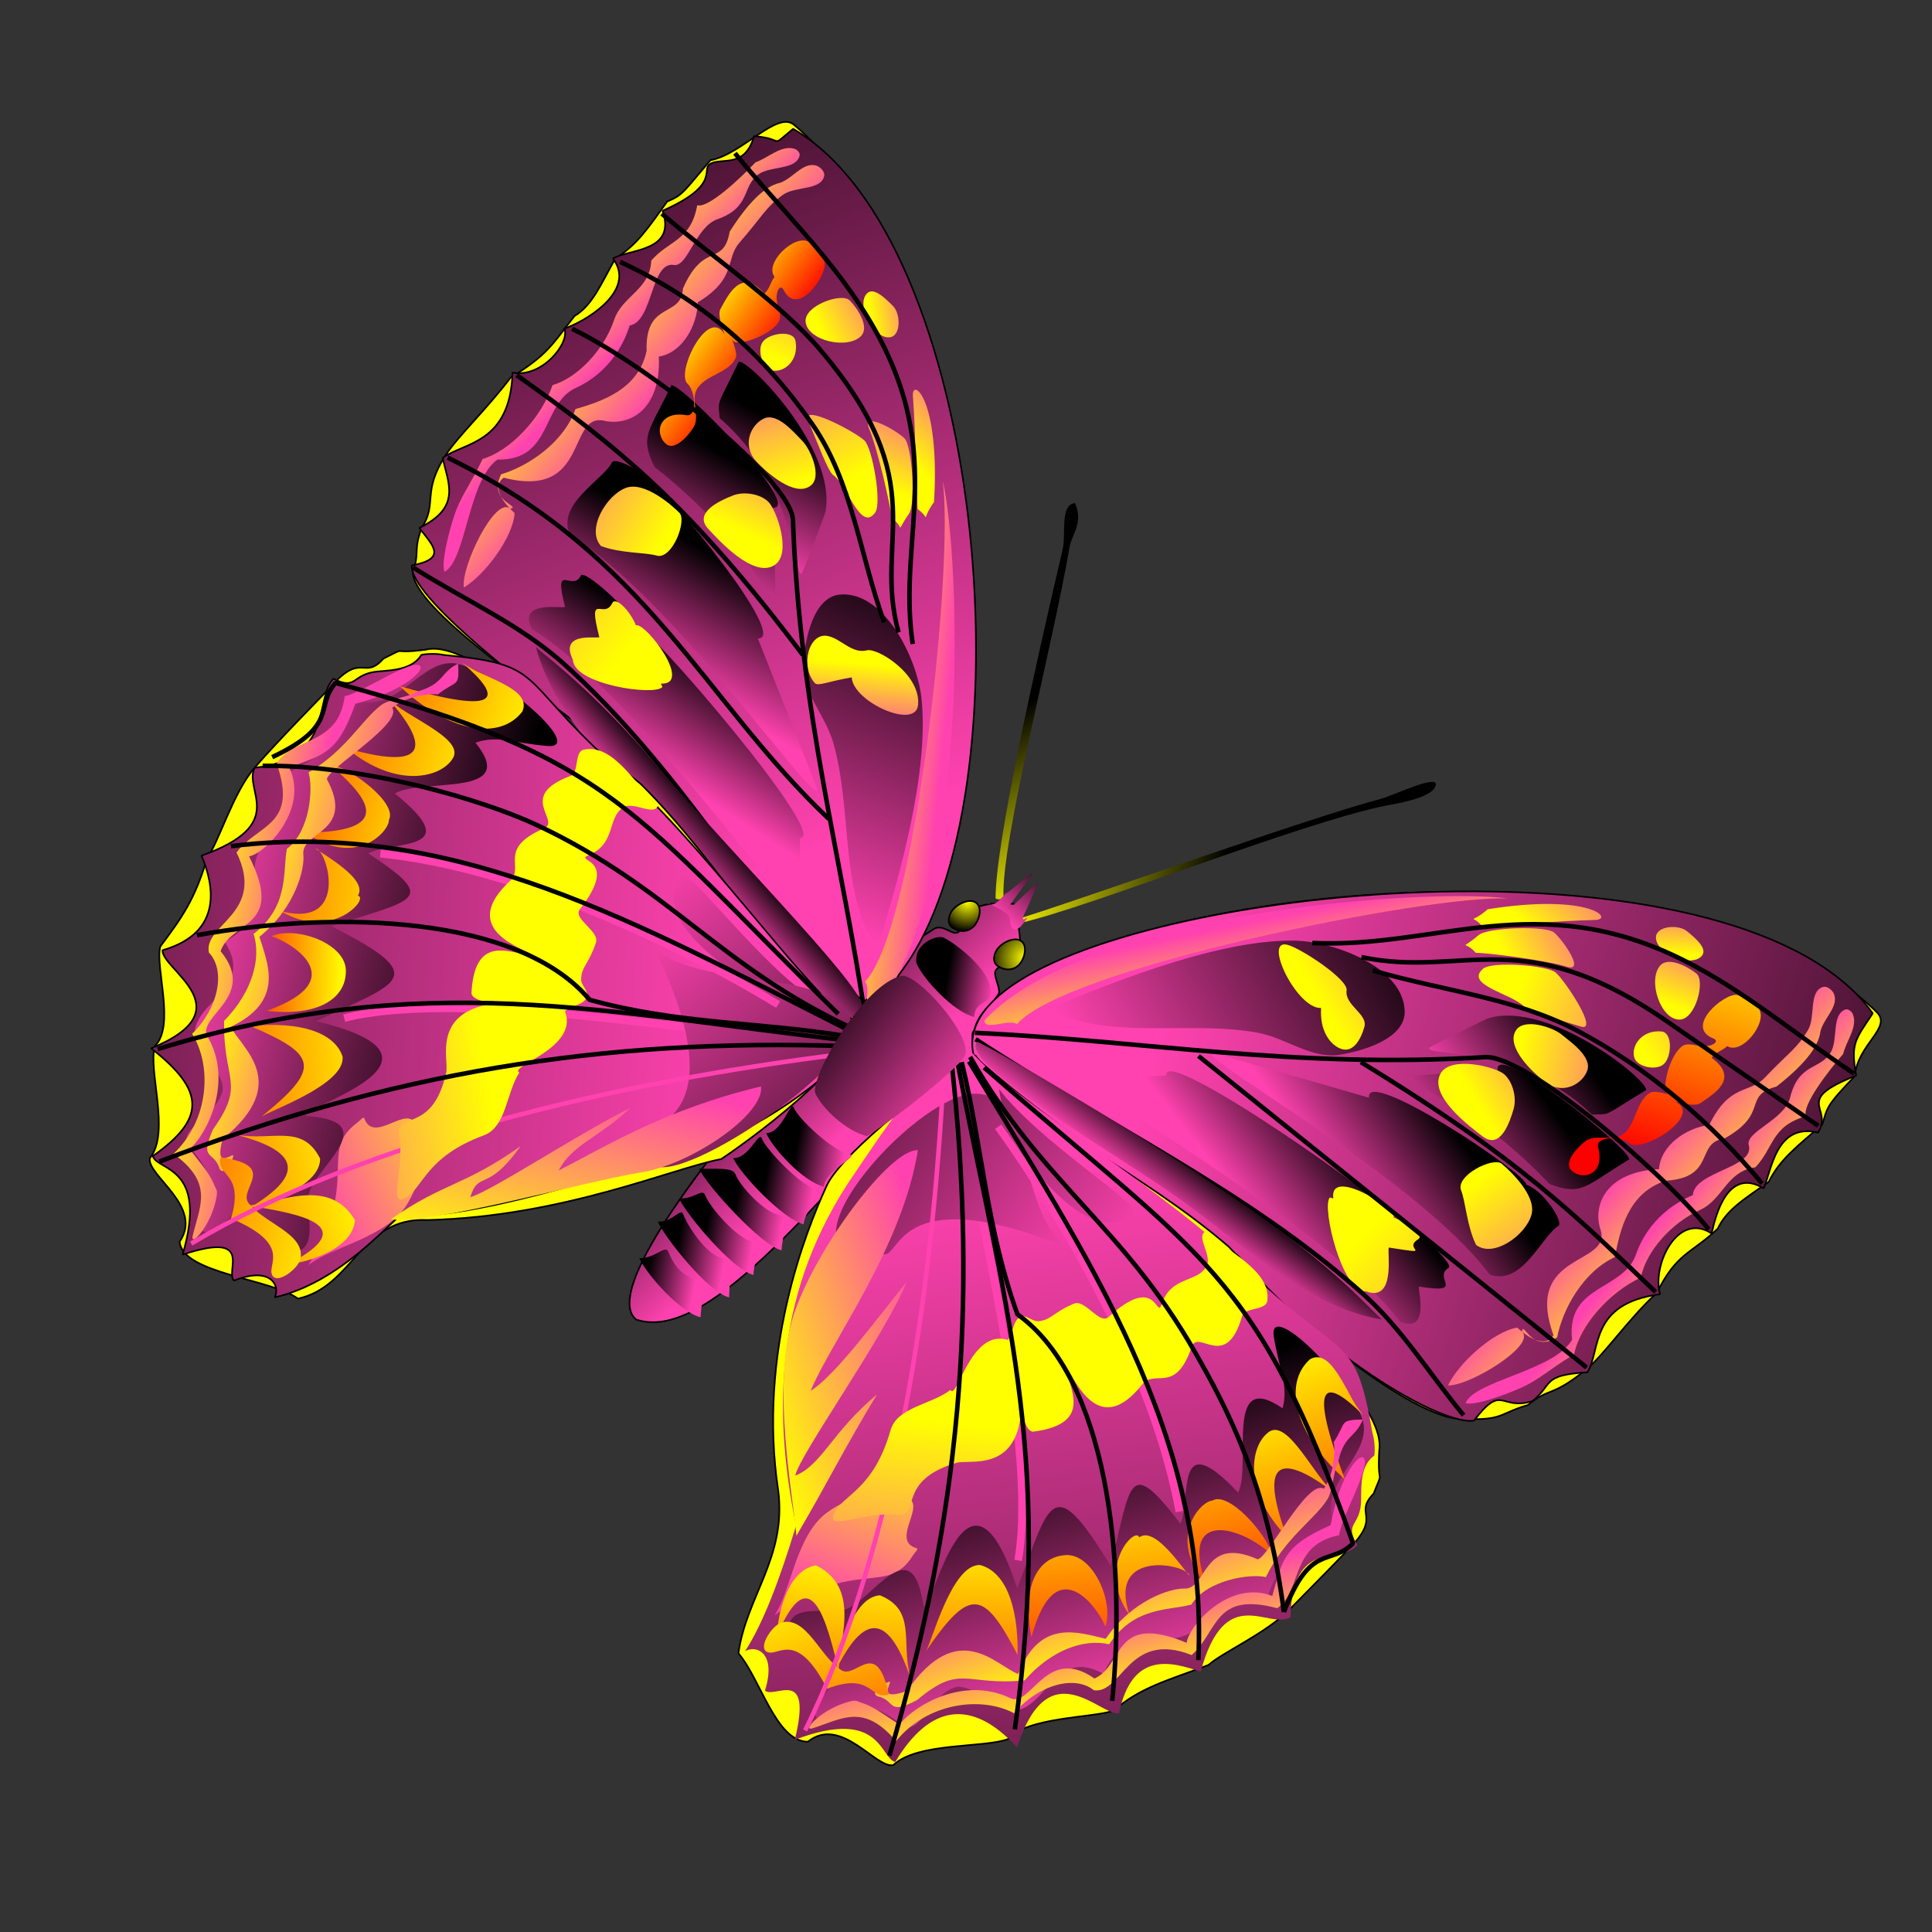<?xml version="1.0" standalone="no"?>
<!-- Generator: Xara Xtreme (www.xara.com), SVG filter version: 0.4 -->
<!DOCTYPE svg PUBLIC "-//W3C//DTD SVG 1.1//EN" "http://www.w3.org/Graphics/SVG/1.1/DTD/svg11.dtd">
<svg stroke-width="0.501" stroke-linejoin="bevel" fill-rule="evenodd" xmlns:xlink="http://www.w3.org/1999/xlink" xmlns="http://www.w3.org/2000/svg" version="1.1" width="450pt" height="450pt" viewBox="0 0 450 450">
 <rect x="0" y="0" width="450" height="450" fill="#333333" stroke="none"/>
 <defs>
  <marker id="DefaultArrow2" markerUnits="strokeWidth" viewBox="0 0 1 1" markerWidth="1" markerHeight="1" overflow="visible" orient="auto">
   <!-- REF_ARROW_STRAIGHT (-2) -->
   <g transform="scale(0.009)">
    <!-- 1/108 -->
    <path d="M -9 54 L -9 -54 L 117 0 z"/>
   </g>
  </marker>
  <marker id="DefaultArrow3" markerUnits="strokeWidth" viewBox="0 0 1 1" markerWidth="1" markerHeight="1" overflow="visible" orient="auto">
   <!-- REF_ARROW_ANGLED -->
   <g transform="scale(0.009)">
    <path d="M -27 54 L -9 0 L -27 -54 L 135 0 z"/>
   </g>
  </marker>
  <marker id="DefaultArrow4" markerUnits="strokeWidth" viewBox="0 0 1 1" markerWidth="1" markerHeight="1" overflow="visible" orient="auto">
   <!-- REF_ARROW_ROUNDED -->
   <g transform="scale(0.009)">
    <path d="M -9,0 L -9,-45 C -9,-51.708 2.808,-56.580 9,-54 L 117,-9 C 120.916,-7.369 126.000,-4.242 126,0 C 126,4.242 120.916,7.369 117,9 L 9,54 C 2.808,56.580 -9,51.708 -9,45 z"/>
   </g>
  </marker>
  <marker id="DefaultArrow5" markerUnits="strokeWidth" viewBox="0 0 1 1" markerWidth="1" markerHeight="1" overflow="visible" orient="auto">
   <!-- REF_ARROW_SPOT -->
   <g transform="scale(0.009)">
    <path d="M -54, 0 C -54,29.807 -29.807,54 0,54 C 29.807,54 54,29.807 54,0 C 54,-29.807 29.807,-54 0,-54 C -29.807,-54 -54,-29.807 -54,0 z"/>
   </g>
  </marker>
  <marker id="DefaultArrow6" markerUnits="strokeWidth" viewBox="0 0 1 1" markerWidth="1" markerHeight="1" overflow="visible" orient="auto">
   <!-- REF_ARROW_DIAMOND -->
   <g transform="scale(0.009)">
    <path d="M -63,0 L 0,63 L 63,0 L 0,-63 z"/>
   </g>
  </marker>
  <marker id="DefaultArrow7" markerUnits="strokeWidth" viewBox="0 0 1 1" markerWidth="1" markerHeight="1" overflow="visible" orient="auto">
   <!-- REF_ARROW_FEATHER -->
   <g transform="scale(0.009)">
    <path d="M 18,-54 L 108,-54 L 63,0 L 108,54 L 18, 54 L -36,0 z"/>
   </g>
  </marker>
  <marker id="DefaultArrow8" markerUnits="strokeWidth" viewBox="0 0 1 1" markerWidth="1" markerHeight="1" overflow="visible" orient="auto">
   <!-- REF_ARROW_FEATHER2 -->
   <g transform="scale(0.009)">
    <path d="M -36,0 L 18,-54 L 54,-54 L 18,-18 L 27,-18 L 63,-54 L 99,-54 L 63,-18 L 72,-18 L 108,-54 L 144,-54 L 90,0 L 144,54 L 108,54 L 72,18 L 63,18 L 99,54 L 63,54 L 27,18 L 18,18 L 54,54 L 18,54 z"/>
   </g>
  </marker>
  <marker id="DefaultArrow9" markerUnits="strokeWidth" viewBox="0 0 1 1" markerWidth="1" markerHeight="1" overflow="visible" orient="auto">
   <!-- REF_ARROW_HOLLOWDIAMOND -->
   <g transform="scale(0.009)">
    <path d="M 0,45 L -45,0 L 0, -45 L 45, 0 z M 0, 63 L-63, 0 L 0, -63 L 63, 0 z"/>
   </g>
  </marker>
  <linearGradient id="LinearGradient" gradientUnits="userSpaceOnUse" x1="0" y1="0" x2="42.415" y2="0" gradientTransform="translate(180.987 170.072) rotate(135.939)" spreadMethod="pad">
   <stop offset="0" stop-color="#ff42af"/>
   <stop offset="1" stop-color="#000000"/>
  </linearGradient>
  <linearGradient id="LinearGradient_1" gradientUnits="userSpaceOnUse" x1="0" y1="0" x2="44.567" y2="0" gradientTransform="translate(253.688 243.657) rotate(118.516)" spreadMethod="pad">
   <stop offset="0" stop-color="#ffff00"/>
   <stop offset="1" stop-color="#000000"/>
  </linearGradient>
  <linearGradient id="LinearGradient_2" gradientUnits="userSpaceOnUse" x1="0" y1="0" x2="44.56" y2="0" gradientTransform="translate(236.915 247.209) rotate(-20.044)" spreadMethod="pad">
   <stop offset="0" stop-color="#ffff00"/>
   <stop offset="1" stop-color="#000000"/>
  </linearGradient>
  <linearGradient id="LinearGradient_3" gradientUnits="userSpaceOnUse" x1="0" y1="0" x2="17.011" y2="0" gradientTransform="translate(232.486 237.196) rotate(49.661)" spreadMethod="pad">
   <stop offset="0" stop-color="#ff42af"/>
   <stop offset="1" stop-color="#000000"/>
  </linearGradient>
  <radialGradient id="RadialGradient" gradientUnits="userSpaceOnUse" cx="238.764" cy="226.843" r="9.026" spreadMethod="pad">
   <stop offset="0" stop-color="#ffff00"/>
   <stop offset="1" stop-color="#000000"/>
  </radialGradient>
  <linearGradient id="LinearGradient_4" gradientUnits="userSpaceOnUse" x1="267.84" y1="201.905" x2="487.299" y2="134.454" spreadMethod="pad">
   <stop offset="0" stop-color="#ff42af"/>
   <stop offset="1" stop-color="#000000"/>
  </linearGradient>
  <linearGradient id="LinearGradient_5" gradientUnits="userSpaceOnUse" x1="0" y1="0" x2="30.321" y2="0" gradientTransform="translate(339.748 191.646) rotate(35.059)" spreadMethod="pad">
   <stop offset="0" stop-color="#ff42af"/>
   <stop offset="1" stop-color="#000000"/>
  </linearGradient>
  <linearGradient id="LinearGradient_6" gradientUnits="userSpaceOnUse" x1="335.779" y1="175.484" x2="360.619" y2="192.904" spreadMethod="pad">
   <stop offset="0" stop-color="#ff42af"/>
   <stop offset="1" stop-color="#000000"/>
  </linearGradient>
  <linearGradient id="LinearGradient_7" gradientUnits="userSpaceOnUse" x1="316.676" y1="165.466" x2="341.516" y2="182.888" spreadMethod="pad">
   <stop offset="0" stop-color="#ff42af"/>
   <stop offset="1" stop-color="#000000"/>
  </linearGradient>
  <linearGradient id="LinearGradient_8" gradientUnits="userSpaceOnUse" x1="254.955" y1="197.228" x2="330.76" y2="236.928" spreadMethod="pad">
   <stop offset="0" stop-color="#ff42af"/>
   <stop offset="1" stop-color="#000000"/>
  </linearGradient>
  <linearGradient id="LinearGradient_9" gradientUnits="userSpaceOnUse" x1="382.216" y1="161.174" x2="400.628" y2="146.382" spreadMethod="pad">
   <stop offset="0" stop-color="#ff42af"/>
   <stop offset="1" stop-color="#ffff00"/>
  </linearGradient>
  <linearGradient id="LinearGradient_10" gradientUnits="userSpaceOnUse" x1="0" y1="0" x2="27.915" y2="0" gradientTransform="translate(370.288 170.468) rotate(-43.374)" spreadMethod="pad">
   <stop offset="0" stop-color="#ff42af"/>
   <stop offset="1" stop-color="#ffff00"/>
  </linearGradient>
  <linearGradient id="LinearGradient_11" gradientUnits="userSpaceOnUse" x1="384.329" y1="179.753" x2="401.588" y2="234.28" spreadMethod="pad">
   <stop offset="0" stop-color="#ff0000"/>
   <stop offset="1" stop-color="#ffff00"/>
  </linearGradient>
  <linearGradient id="LinearGradient_12" gradientUnits="userSpaceOnUse" x1="0" y1="0" x2="34.303" y2="0" gradientTransform="translate(383.865 203.847) rotate(31.237)" spreadMethod="pad">
   <stop offset="0" stop-color="#ffff00"/>
   <stop offset="1" stop-color="#ff42af"/>
  </linearGradient>
  <linearGradient id="LinearGradient_13" gradientUnits="userSpaceOnUse" x1="0" y1="0" x2="21.114" y2="0" gradientTransform="translate(389.23 215.764) rotate(68.49)" spreadMethod="pad">
   <stop offset="0" stop-color="#ffff00"/>
   <stop offset="1" stop-color="#ff42af"/>
  </linearGradient>
  <linearGradient id="LinearGradient_14" gradientUnits="userSpaceOnUse" x1="0" y1="0" x2="13.982" y2="0" gradientTransform="translate(390.662 227.648) rotate(86.051)" spreadMethod="pad">
   <stop offset="0" stop-color="#ffff00"/>
   <stop offset="1" stop-color="#ff42af"/>
  </linearGradient>
  <linearGradient id="LinearGradient_15" gradientUnits="userSpaceOnUse" x1="0" y1="0" x2="33.335" y2="0" gradientTransform="translate(353.415 203.475) rotate(-10.495)" spreadMethod="pad">
   <stop offset="0" stop-color="#ffff00"/>
   <stop offset="1" stop-color="#ff42af"/>
  </linearGradient>
  <linearGradient id="LinearGradient_16" gradientUnits="userSpaceOnUse" x1="353.914" y1="219.515" x2="394.918" y2="205.061" spreadMethod="pad">
   <stop offset="0" stop-color="#ffff00"/>
   <stop offset="1" stop-color="#ff42af"/>
  </linearGradient>
  <linearGradient id="LinearGradient_17" gradientUnits="userSpaceOnUse" x1="0" y1="0" x2="25.631" y2="0" gradientTransform="translate(349.823 228.836) rotate(26.718)" spreadMethod="pad">
   <stop offset="0" stop-color="#ffff00"/>
   <stop offset="1" stop-color="#ff42af"/>
  </linearGradient>
  <linearGradient id="LinearGradient_18" gradientUnits="userSpaceOnUse" x1="343.654" y1="193.621" x2="369.535" y2="209.323" spreadMethod="pad">
   <stop offset="0" stop-color="#ffff00"/>
   <stop offset="1" stop-color="#ff42af"/>
  </linearGradient>
  <linearGradient id="LinearGradient_19" gradientUnits="userSpaceOnUse" x1="0" y1="0" x2="41.17" y2="0" gradientTransform="translate(345.12 175.644) rotate(-54.072)" spreadMethod="pad">
   <stop offset="0" stop-color="#ffff00"/>
   <stop offset="1" stop-color="#ff42af"/>
  </linearGradient>
  <linearGradient id="LinearGradient_20" gradientUnits="userSpaceOnUse" x1="0" y1="0" x2="41.701" y2="0" gradientTransform="translate(310.819 211.46) rotate(31.244)" spreadMethod="pad">
   <stop offset="0" stop-color="#ffff00"/>
   <stop offset="1" stop-color="#ff42af"/>
  </linearGradient>
  <linearGradient id="LinearGradient_21" gradientUnits="userSpaceOnUse" x1="294.211" y1="163.632" x2="316.606" y2="181.162" spreadMethod="pad">
   <stop offset="0" stop-color="#ff42af"/>
   <stop offset="1" stop-color="#000000"/>
  </linearGradient>
  <linearGradient id="LinearGradient_22" gradientUnits="userSpaceOnUse" x1="0" y1="0" x2="68.998" y2="0" gradientTransform="translate(317.291 161.896) rotate(-45.819)" spreadMethod="pad">
   <stop offset="0" stop-color="#ffff00"/>
   <stop offset="1" stop-color="#ff42af"/>
  </linearGradient>
  <linearGradient id="LinearGradient_23" gradientUnits="userSpaceOnUse" x1="0" y1="0" x2="23.821" y2="0" gradientTransform="translate(354.423 235.552) rotate(47.622)" spreadMethod="pad">
   <stop offset="0" stop-color="#ffff00"/>
   <stop offset="1" stop-color="#ff42af"/>
  </linearGradient>
  <linearGradient id="LinearGradient_24" gradientUnits="userSpaceOnUse" x1="0" y1="0" x2="12.376" y2="0" gradientTransform="translate(288.708 157.139) rotate(53.638)" spreadMethod="pad">
   <stop offset="0" stop-color="#ff42af"/>
   <stop offset="1" stop-color="#000000"/>
  </linearGradient>
  <linearGradient id="LinearGradient_25" gradientUnits="userSpaceOnUse" x1="288.108" y1="234.646" x2="292.123" y2="215.055" spreadMethod="pad">
   <stop offset="0" stop-color="#ff42af"/>
   <stop offset="1" stop-color="#ffff00"/>
  </linearGradient>
  <linearGradient id="LinearGradient_26" gradientUnits="userSpaceOnUse" x1="0" y1="0" x2="229.573" y2="0" gradientTransform="translate(189.009 251.269) rotate(112.632)" spreadMethod="pad">
   <stop offset="0" stop-color="#ff42af"/>
   <stop offset="1" stop-color="#000000"/>
  </linearGradient>
  <linearGradient id="LinearGradient_27" gradientUnits="userSpaceOnUse" x1="171.846" y1="321.816" x2="186.781" y2="348.226" spreadMethod="pad">
   <stop offset="0" stop-color="#ff42af"/>
   <stop offset="1" stop-color="#000000"/>
  </linearGradient>
  <linearGradient id="LinearGradient_28" gradientUnits="userSpaceOnUse" x1="0" y1="0" x2="30.322" y2="0" gradientTransform="translate(156.136 316.335) rotate(60.486)" spreadMethod="pad">
   <stop offset="0" stop-color="#ff42af"/>
   <stop offset="1" stop-color="#000000"/>
  </linearGradient>
  <linearGradient id="LinearGradient_29" gradientUnits="userSpaceOnUse" x1="0" y1="0" x2="30.329" y2="0" gradientTransform="translate(148.024 296.346) rotate(60.511)" spreadMethod="pad">
   <stop offset="0" stop-color="#ff42af"/>
   <stop offset="1" stop-color="#000000"/>
  </linearGradient>
  <linearGradient id="LinearGradient_30" gradientUnits="userSpaceOnUse" x1="0" y1="0" x2="85.565" y2="0" gradientTransform="translate(185.602 237.968) rotate(67.913)" spreadMethod="pad">
   <stop offset="0" stop-color="#ff42af"/>
   <stop offset="1" stop-color="#000000"/>
  </linearGradient>
  <linearGradient id="LinearGradient_31" gradientUnits="userSpaceOnUse" x1="0" y1="0" x2="23.595" y2="0" gradientTransform="translate(137.397 361.162) rotate(134.311)" spreadMethod="pad">
   <stop offset="0" stop-color="#ff42af"/>
   <stop offset="1" stop-color="#ffff00"/>
  </linearGradient>
  <linearGradient id="LinearGradient_32" gradientUnits="userSpaceOnUse" x1="0" y1="0" x2="27.901" y2="0" gradientTransform="translate(147.794 350.188) rotate(138.919)" spreadMethod="pad">
   <stop offset="0" stop-color="#ff42af"/>
   <stop offset="1" stop-color="#ffff00"/>
  </linearGradient>
  <linearGradient id="LinearGradient_33" gradientUnits="userSpaceOnUse" x1="0" y1="0" x2="21.262" y2="0" gradientTransform="translate(171.708 355.722) rotate(143.582)" spreadMethod="pad">
   <stop offset="0" stop-color="#ff0000"/>
   <stop offset="1" stop-color="#ffff00"/>
  </linearGradient>
  <linearGradient id="LinearGradient_34" gradientUnits="userSpaceOnUse" x1="179.726" y1="366.906" x2="194.607" y2="397.822" spreadMethod="pad">
   <stop offset="0" stop-color="#ffff00"/>
   <stop offset="1" stop-color="#ff42af"/>
  </linearGradient>
  <linearGradient id="LinearGradient_35" gradientUnits="userSpaceOnUse" x1="191.057" y1="373.397" x2="209.868" y2="383.016" spreadMethod="pad">
   <stop offset="0" stop-color="#ffff00"/>
   <stop offset="1" stop-color="#ff42af"/>
  </linearGradient>
  <linearGradient id="LinearGradient_36" gradientUnits="userSpaceOnUse" x1="0" y1="0" x2="14.01" y2="0" gradientTransform="translate(202.739 375.985) rotate(9.556)" spreadMethod="pad">
   <stop offset="0" stop-color="#ffff00"/>
   <stop offset="1" stop-color="#ff42af"/>
  </linearGradient>
  <linearGradient id="LinearGradient_37" gradientUnits="userSpaceOnUse" x1="0" y1="0" x2="33.34" y2="0" gradientTransform="translate(182.283 336.572) rotate(106.018)" spreadMethod="pad">
   <stop offset="0" stop-color="#ffff00"/>
   <stop offset="1" stop-color="#ff42af"/>
  </linearGradient>
  <linearGradient id="LinearGradient_38" gradientUnits="userSpaceOnUse" x1="0" y1="0" x2="43.482" y2="0" gradientTransform="translate(198.2 338.625) rotate(114.944)" spreadMethod="pad">
   <stop offset="0" stop-color="#ffff00"/>
   <stop offset="1" stop-color="#ff42af"/>
  </linearGradient>
  <linearGradient id="LinearGradient_39" gradientUnits="userSpaceOnUse" x1="0" y1="0" x2="25.636" y2="0" gradientTransform="translate(207.887 335.451) rotate(68.847)" spreadMethod="pad">
   <stop offset="0" stop-color="#ffff00"/>
   <stop offset="1" stop-color="#ff42af"/>
  </linearGradient>
  <linearGradient id="LinearGradient_40" gradientUnits="userSpaceOnUse" x1="0" y1="0" x2="30.262" y2="0" gradientTransform="translate(173.434 325.915) rotate(64.297)" spreadMethod="pad">
   <stop offset="0" stop-color="#ffff00"/>
   <stop offset="1" stop-color="#ff42af"/>
  </linearGradient>
  <linearGradient id="LinearGradient_41" gradientUnits="userSpaceOnUse" x1="155.384" y1="325.639" x2="119.89" y2="346.45" spreadMethod="pad">
   <stop offset="0" stop-color="#ffff00"/>
   <stop offset="1" stop-color="#ff42af"/>
  </linearGradient>
  <linearGradient id="LinearGradient_42" gradientUnits="userSpaceOnUse" x1="0" y1="0" x2="16.936" y2="0" gradientTransform="translate(199.365 295.516) rotate(-95.251)" spreadMethod="pad">
   <stop offset="0" stop-color="#ffff00"/>
   <stop offset="1" stop-color="#ff42af"/>
  </linearGradient>
  <linearGradient id="LinearGradient_43" gradientUnits="userSpaceOnUse" x1="148.366" y1="273.805" x2="163.633" y2="297.796" spreadMethod="pad">
   <stop offset="0" stop-color="#ff42af"/>
   <stop offset="1" stop-color="#000000"/>
  </linearGradient>
  <linearGradient id="LinearGradient_44" gradientUnits="userSpaceOnUse" x1="0" y1="0" x2="69.003" y2="0" gradientTransform="translate(144.404 296.594) rotate(141.358)" spreadMethod="pad">
   <stop offset="0" stop-color="#ffff00"/>
   <stop offset="1" stop-color="#ff42af"/>
  </linearGradient>
  <linearGradient id="LinearGradient_45" gradientUnits="userSpaceOnUse" x1="0" y1="0" x2="23.832" y2="0" gradientTransform="translate(214.117 340.674) rotate(47.939)" spreadMethod="pad">
   <stop offset="0" stop-color="#ffff00"/>
   <stop offset="1" stop-color="#ff42af"/>
  </linearGradient>
  <linearGradient id="LinearGradient_46" gradientUnits="userSpaceOnUse" x1="0" y1="0" x2="12.368" y2="0" gradientTransform="translate(142.436 267.695) rotate(41.936)" spreadMethod="pad">
   <stop offset="0" stop-color="#ff42af"/>
   <stop offset="1" stop-color="#000000"/>
  </linearGradient>
  <linearGradient id="LinearGradient_47" gradientUnits="userSpaceOnUse" x1="0" y1="0" x2="19.984" y2="0" gradientTransform="translate(219.624 274.574) rotate(173.948)" spreadMethod="pad">
   <stop offset="0" stop-color="#ff42af"/>
   <stop offset="1" stop-color="#ffff00"/>
  </linearGradient>
  <linearGradient id="LinearGradient_48" gradientUnits="userSpaceOnUse" x1="0" y1="0" x2="261.897" y2="0" gradientTransform="translate(216.41 173.58) rotate(-82.856)" spreadMethod="pad">
   <stop offset="0" stop-color="#ff42af"/>
   <stop offset="1" stop-color="#000000"/>
  </linearGradient>
  <linearGradient id="LinearGradient_49" gradientUnits="userSpaceOnUse" x1="269.175" y1="165.368" x2="181.928" y2="224.913" spreadMethod="pad">
   <stop offset="0" stop-color="#ff42af"/>
   <stop offset="1" stop-color="#000000"/>
  </linearGradient>
  <linearGradient id="LinearGradient_50" gradientUnits="userSpaceOnUse" x1="253.065" y1="157.551" x2="165.815" y2="217.118" spreadMethod="pad">
   <stop offset="0" stop-color="#ff42af"/>
   <stop offset="1" stop-color="#000000"/>
  </linearGradient>
  <linearGradient id="LinearGradient_51" gradientUnits="userSpaceOnUse" x1="0" y1="0" x2="45.89" y2="0" gradientTransform="translate(194.306 75.509) rotate(70.311)" spreadMethod="pad">
   <stop offset="0" stop-color="#ff42af"/>
   <stop offset="1" stop-color="#ffff00"/>
  </linearGradient>
  <linearGradient id="LinearGradient_52" gradientUnits="userSpaceOnUse" x1="275.033" y1="56.833" x2="254.614" y2="122.81" spreadMethod="pad">
   <stop offset="0" stop-color="#ff42af"/>
   <stop offset="1" stop-color="#000000"/>
  </linearGradient>
  <linearGradient id="LinearGradient_53" gradientUnits="userSpaceOnUse" x1="260.452" y1="77.824" x2="266.474" y2="54.992" spreadMethod="pad">
   <stop offset="0" stop-color="#ff42af"/>
   <stop offset="1" stop-color="#ffff00"/>
  </linearGradient>
  <linearGradient id="LinearGradient_54" gradientUnits="userSpaceOnUse" x1="0" y1="0" x2="66.594" y2="0" gradientTransform="translate(329.352 77.445) rotate(112.635)" spreadMethod="pad">
   <stop offset="0" stop-color="#ff0000"/>
   <stop offset="1" stop-color="#ffff00"/>
  </linearGradient>
  <linearGradient id="LinearGradient_55" gradientUnits="userSpaceOnUse" x1="0" y1="0" x2="65.349" y2="0" gradientTransform="translate(311.757 62.83) rotate(108.231)" spreadMethod="pad">
   <stop offset="0" stop-color="#ff0000"/>
   <stop offset="1" stop-color="#ffff00"/>
  </linearGradient>
  <linearGradient id="LinearGradient_56" gradientUnits="userSpaceOnUse" x1="287.588" y1="62.013" x2="272.317" y2="124.69" spreadMethod="pad">
   <stop offset="0" stop-color="#ff0000"/>
   <stop offset="1" stop-color="#ffff00"/>
  </linearGradient>
  <linearGradient id="LinearGradient_57" gradientUnits="userSpaceOnUse" x1="267.038" y1="42.022" x2="256.926" y2="105.321" spreadMethod="pad">
   <stop offset="0" stop-color="#ff0000"/>
   <stop offset="1" stop-color="#ffff00"/>
  </linearGradient>
  <linearGradient id="LinearGradient_58" gradientUnits="userSpaceOnUse" x1="245.845" y1="46.575" x2="240.896" y2="110.478" spreadMethod="pad">
   <stop offset="0" stop-color="#ff0000"/>
   <stop offset="1" stop-color="#ffff00"/>
  </linearGradient>
  <linearGradient id="LinearGradient_59" gradientUnits="userSpaceOnUse" x1="232.85" y1="30.27" x2="233.075" y2="94.779" spreadMethod="pad">
   <stop offset="0" stop-color="#ff0000"/>
   <stop offset="1" stop-color="#ffff00"/>
  </linearGradient>
  <linearGradient id="LinearGradient_60" gradientUnits="userSpaceOnUse" x1="0" y1="0" x2="27.885" y2="0" gradientTransform="translate(257.523 92.322) rotate(-70.647)" spreadMethod="pad">
   <stop offset="0" stop-color="#ff42af"/>
   <stop offset="1" stop-color="#ffff00"/>
  </linearGradient>
  <linearGradient id="LinearGradient_61" gradientUnits="userSpaceOnUse" x1="0" y1="0" x2="65.349" y2="0" gradientTransform="translate(202.431 22.112) rotate(85.248)" spreadMethod="pad">
   <stop offset="0" stop-color="#ff0000"/>
   <stop offset="1" stop-color="#ffff00"/>
  </linearGradient>
  <linearGradient id="LinearGradient_62" gradientUnits="userSpaceOnUse" x1="0" y1="0" x2="66.591" y2="0" gradientTransform="translate(183.208 23.404) rotate(80.857)" spreadMethod="pad">
   <stop offset="0" stop-color="#ff0000"/>
   <stop offset="1" stop-color="#ffff00"/>
  </linearGradient>
  <linearGradient id="LinearGradient_63" gradientUnits="userSpaceOnUse" x1="0" y1="0" x2="65.401" y2="0" gradientTransform="translate(210.513 20.821) rotate(109.151)" spreadMethod="pad">
   <stop offset="0" stop-color="#ff0000"/>
   <stop offset="1" stop-color="#ffff00"/>
  </linearGradient>
  <linearGradient id="LinearGradient_64" gradientUnits="userSpaceOnUse" x1="0" y1="0" x2="61.941" y2="0" gradientTransform="translate(206.422 57.777) rotate(84.188)" spreadMethod="pad">
   <stop offset="0" stop-color="#ff42af"/>
   <stop offset="1" stop-color="#ffff00"/>
  </linearGradient>
  <linearGradient id="LinearGradient_65" gradientUnits="userSpaceOnUse" x1="0" y1="0" x2="49.109" y2="0" gradientTransform="translate(220.378 144.029) rotate(-162.216)" spreadMethod="pad">
   <stop offset="0" stop-color="#ff42af"/>
   <stop offset="1" stop-color="#ffff00"/>
  </linearGradient>
  <linearGradient id="LinearGradient_66" gradientUnits="userSpaceOnUse" x1="168.54" y1="198.897" x2="-93.049" y2="211.326" spreadMethod="pad">
   <stop offset="0" stop-color="#ff42af"/>
   <stop offset="1" stop-color="#000000"/>
  </linearGradient>
  <linearGradient id="LinearGradient_67" gradientUnits="userSpaceOnUse" x1="156.275" y1="250.868" x2="222.389" y2="168.474" spreadMethod="pad">
   <stop offset="0" stop-color="#ff42af"/>
   <stop offset="1" stop-color="#000000"/>
  </linearGradient>
  <linearGradient id="LinearGradient_68" gradientUnits="userSpaceOnUse" x1="0" y1="0" x2="105.626" y2="0" gradientTransform="translate(149.737 234.204) rotate(-51.255)" spreadMethod="pad">
   <stop offset="0" stop-color="#ff42af"/>
   <stop offset="1" stop-color="#000000"/>
  </linearGradient>
  <linearGradient id="LinearGradient_69" gradientUnits="userSpaceOnUse" x1="0" y1="0" x2="45.902" y2="0" gradientTransform="translate(72.461 169.293) rotate(24.11)" spreadMethod="pad">
   <stop offset="0" stop-color="#ff42af"/>
   <stop offset="1" stop-color="#ffff00"/>
  </linearGradient>
  <linearGradient id="LinearGradient_70" gradientUnits="userSpaceOnUse" x1="47.632" y1="248.341" x2="114.973" y2="233.065" spreadMethod="pad">
   <stop offset="0" stop-color="#ff42af"/>
   <stop offset="1" stop-color="#000000"/>
  </linearGradient>
  <linearGradient id="LinearGradient_71" gradientUnits="userSpaceOnUse" x1="0" y1="0" x2="23.627" y2="0" gradientTransform="translate(69.694 235.424) rotate(169.623)" spreadMethod="pad">
   <stop offset="0" stop-color="#ff42af"/>
   <stop offset="1" stop-color="#ffff00"/>
  </linearGradient>
  <linearGradient id="LinearGradient_72" gradientUnits="userSpaceOnUse" x1="0" y1="0" x2="66.601" y2="0" gradientTransform="translate(63.996 304.092) rotate(-18.205)" spreadMethod="pad">
   <stop offset="0" stop-color="#ff0000"/>
   <stop offset="1" stop-color="#ffff00"/>
  </linearGradient>
  <linearGradient id="LinearGradient_73" gradientUnits="userSpaceOnUse" x1="0" y1="0" x2="65.364" y2="0" gradientTransform="translate(50.761 285.429) rotate(-13.803)" spreadMethod="pad">
   <stop offset="0" stop-color="#ff0000"/>
   <stop offset="1" stop-color="#ffff00"/>
  </linearGradient>
  <linearGradient id="LinearGradient_74" gradientUnits="userSpaceOnUse" x1="0" y1="0" x2="50.893" y2="0" gradientTransform="translate(52.299 269.379) rotate(-14.271)" spreadMethod="pad">
   <stop offset="0" stop-color="#ff0000"/>
   <stop offset="1" stop-color="#ffff00"/>
  </linearGradient>
  <linearGradient id="LinearGradient_75" gradientUnits="userSpaceOnUse" x1="33.473" y1="239.232" x2="97.353" y2="234.041" spreadMethod="pad">
   <stop offset="0" stop-color="#ff0000"/>
   <stop offset="1" stop-color="#ffff00"/>
  </linearGradient>
  <linearGradient id="LinearGradient_76" gradientUnits="userSpaceOnUse" x1="0" y1="0" x2="27.247" y2="0" gradientTransform="translate(52.86 225.679) rotate(-1.672)" spreadMethod="pad">
   <stop offset="0" stop-color="#ff0000"/>
   <stop offset="1" stop-color="#ffff00"/>
  </linearGradient>
  <linearGradient id="LinearGradient_77" gradientUnits="userSpaceOnUse" x1="0" y1="0" x2="64.524" y2="0" gradientTransform="translate(24.39 204.231) rotate(4.633)" spreadMethod="pad">
   <stop offset="0" stop-color="#ff0000"/>
   <stop offset="1" stop-color="#ffff00"/>
  </linearGradient>
  <linearGradient id="LinearGradient_78" gradientUnits="userSpaceOnUse" x1="0" y1="0" x2="27.888" y2="0" gradientTransform="translate(84.367 233.615) rotate(165.043)" spreadMethod="pad">
   <stop offset="0" stop-color="#ff42af"/>
   <stop offset="1" stop-color="#ffff00"/>
  </linearGradient>
  <linearGradient id="LinearGradient_79" gradientUnits="userSpaceOnUse" x1="18.594" y1="173.286" x2="83.111" y2="183.693" spreadMethod="pad">
   <stop offset="0" stop-color="#ff0000"/>
   <stop offset="1" stop-color="#ffff00"/>
  </linearGradient>
  <linearGradient id="LinearGradient_80" gradientUnits="userSpaceOnUse" x1="0" y1="0" x2="66.577" y2="0" gradientTransform="translate(21.384 154.23) rotate(13.552)" spreadMethod="pad">
   <stop offset="0" stop-color="#ff0000"/>
   <stop offset="1" stop-color="#ffff00"/>
  </linearGradient>
  <linearGradient id="LinearGradient_81" gradientUnits="userSpaceOnUse" x1="16.701" y1="181.24" x2="79.952" y2="164.609" spreadMethod="pad">
   <stop offset="0" stop-color="#ff0000"/>
   <stop offset="1" stop-color="#ffff00"/>
  </linearGradient>
  <linearGradient id="LinearGradient_82" gradientUnits="userSpaceOnUse" x1="0" y1="0" x2="61.94" y2="0" gradientTransform="translate(53.865 180.014) rotate(10.24)" spreadMethod="pad">
   <stop offset="0" stop-color="#ff42af"/>
   <stop offset="1" stop-color="#ffff00"/>
  </linearGradient>
  <linearGradient id="LinearGradient_83" gradientUnits="userSpaceOnUse" x1="0" y1="0" x2="49.09" y2="0" gradientTransform="translate(138.755 200.572) rotate(-103.333)" spreadMethod="pad">
   <stop offset="0" stop-color="#ff42af"/>
   <stop offset="1" stop-color="#ffff00"/>
  </linearGradient>
  <radialGradient id="RadialGradient_1" gradientUnits="userSpaceOnUse" cx="225.32" cy="239.929" r="6.924" spreadMethod="pad">
   <stop offset="0" stop-color="#ffff00"/>
   <stop offset="1" stop-color="#000000"/>
  </radialGradient>
  <linearGradient id="LinearGradient_84" gradientUnits="userSpaceOnUse" x1="196.676" y1="180.331" x2="185.427" y2="182.359" spreadMethod="pad">
   <stop offset="0" stop-color="#ff42af"/>
   <stop offset="1" stop-color="#000000"/>
  </linearGradient>
  <linearGradient id="LinearGradient_85" gradientUnits="userSpaceOnUse" x1="189.701" y1="174.335" x2="178.447" y2="176.345" spreadMethod="pad">
   <stop offset="0" stop-color="#ff42af"/>
   <stop offset="1" stop-color="#000000"/>
  </linearGradient>
  <linearGradient id="LinearGradient_86" gradientUnits="userSpaceOnUse" x1="182.725" y1="168.33" x2="171.461" y2="170.342" spreadMethod="pad">
   <stop offset="0" stop-color="#ff42af"/>
   <stop offset="1" stop-color="#000000"/>
  </linearGradient>
  <linearGradient id="LinearGradient_87" gradientUnits="userSpaceOnUse" x1="0" y1="0" x2="11.431" y2="0" gradientTransform="translate(175.738 162.328) rotate(169.832)" spreadMethod="pad">
   <stop offset="0" stop-color="#ff42af"/>
   <stop offset="1" stop-color="#000000"/>
  </linearGradient>
  <linearGradient id="LinearGradient_88" gradientUnits="userSpaceOnUse" x1="168.77" y1="156.32" x2="157.522" y2="158.347" spreadMethod="pad">
   <stop offset="0" stop-color="#ff42af"/>
   <stop offset="1" stop-color="#000000"/>
  </linearGradient>
  <linearGradient id="LinearGradient_89" gradientUnits="userSpaceOnUse" x1="161.806" y1="150.321" x2="150.538" y2="152.354" spreadMethod="pad">
   <stop offset="0" stop-color="#ff42af"/>
   <stop offset="1" stop-color="#000000"/>
  </linearGradient>
  <linearGradient id="LinearGradient_90" gradientUnits="userSpaceOnUse" x1="231.69" y1="219.859" x2="220.441" y2="221.887" spreadMethod="pad">
   <stop offset="0" stop-color="#ff42af"/>
   <stop offset="1" stop-color="#000000"/>
  </linearGradient>
  <linearGradient id="LinearGradient_91" gradientUnits="userSpaceOnUse" x1="0" y1="0" x2="44.625" y2="0" gradientTransform="translate(225.121 193.481) rotate(142.765)" spreadMethod="pad">
   <stop offset="0" stop-color="#ff42af"/>
   <stop offset="1" stop-color="#000000"/>
  </linearGradient>
 </defs>
 <g id="Document" fill="none" stroke="black" font-family="Times New Roman" font-size="16" transform="scale(1 -1)">
  <g id="Spread" transform="translate(0 -450)">
   <g id="Layer 1">
    <g id="Group" stroke-linejoin="miter">
     <path d="M 236.233,239.461 C 228.782,240.055 227.699,238.607 222.277,236.501 C 221.1,236.052 225.141,232.906 222.553,232.711 C 221.496,232.632 219.257,234.745 217.567,233.656 C 215.456,232.349 213.301,230.805 211.1,229.087 C 210.444,228.57 206.196,228.023 205.506,227.463 C 207.598,226.342 206.86,225.598 205.724,224.61 C 204.894,223.869 201.364,222.25 198.435,222.757 C 201.481,220.799 199.987,219.254 198.349,217.624 C 172.912,192.121 138.962,150.039 148.168,142.648 C 164.456,137.174 189.107,169.039 214.17,195.419 C 215.2,196.478 216.87,201.808 218.357,198.828 C 219.312,203.076 221.735,203.232 222.766,204.407 C 223.263,204.987 226.417,201.229 226.899,201.795 C 227.11,206.355 226.015,208.908 226.738,209.79 C 228.597,212.045 231.039,216.317 232.57,218.432 C 233.295,219.552 231.194,222.83 231.925,223.969 C 233.437,226.359 237.535,224.232 237.625,226.301 C 237.92,233.408 236.857,235.39 236.233,239.461 Z" stroke="#000000" fill="url(#LinearGradient)" stroke-width="0.379" marker-start="none" marker-end="none" stroke-miterlimit="79.84"/>
     <path d="M 100.454,189.967 C 104.551,190.886 108.657,191.791 112.744,192.701" fill="none" stroke="#000000" stroke-width="0.379" stroke-miterlimit="79.84"/>
     <path d="M 233.727,241.16 C 233.218,254.146 245.243,299.788 249.122,322.593 C 249.605,325.466 252.426,328.146 250.398,332.812 C 246.813,332.532 248.344,325.629 247.506,322.012 C 241.234,295.16 231.885,253.728 231.884,240.775 C 232.329,240.314 233.679,240.52 233.727,241.16 Z" stroke="none" fill="url(#LinearGradient_1)" stroke-width="0.379" marker-start="none" marker-end="none" stroke-miterlimit="79.84"/>
     <path d="M 238.145,236.287 C 255.748,241.839 304.377,259.363 321.646,263.938 C 324.475,264.678 335.384,269.98 334.383,266.946 C 333.417,264.006 324.626,262.733 322.992,262.395 C 302.647,258.316 254.248,238.764 237.147,234.888 C 236.653,235.248 236.166,233.898 238.145,236.287 Z" stroke="none" fill="url(#LinearGradient_2)" stroke-width="0.379" marker-start="none" marker-end="none" stroke-miterlimit="79.84"/>
     <path d="M 236.245,233.577 C 237.585,233.279 238.727,235.644 239.346,236.253 C 239.107,236.287 237.626,234.978 238.533,236.928 C 239.38,238.73 241.677,244.006 241.85,244.454 C 241.098,244.273 235.443,238.296 234.67,238.121 C 234.577,238.737 240.552,246.14 240.45,246.756 C 239.666,246.077 235.438,242.709 234.649,242.051 C 234.487,242.716 232.074,238.517 230.332,239.433 C 228.736,240.275 233.621,238.186 234.755,236.929 C 235.584,236.011 235.055,233.844 236.245,233.577 Z" stroke="none" fill="url(#LinearGradient_3)" stroke-width="0.379" marker-start="none" marker-end="none" stroke-miterlimit="79.84"/>
     <path d="M 237.999,230.703 C 236.458,232.018 233.38,230.506 232.243,228.854 C 231.49,227.782 231.028,225.908 232.432,224.971 C 234.153,223.826 235.928,224.032 237.1,225.043 C 238.537,226.304 239.44,229.467 237.999,230.703 Z" stroke="#000000" fill="url(#RadialGradient)" stroke-width="0.379" marker-start="none" marker-end="none" stroke-miterlimit="79.84"/>
     <path d="M 233.631,218.562 C 265.97,243.897 392.915,257.536 437.136,214.242 C 440.817,210.644 432.639,206.794 432.026,199.347 C 425.125,192.203 425.688,192.021 424.445,188.088 C 418.581,182.954 414.579,180.003 411.971,174.728 C 406.419,170.826 402.167,168.26 400.097,163.826 C 394.089,158.078 390.485,158.229 385.938,148.899 C 379.162,142.673 373.476,134.23 369.375,130.953 C 361.205,124.399 361.179,127.036 355.873,122.744 C 349.143,120.783 350.221,119.127 340.952,119.505 C 332.153,118.784 308.04,135.441 287.819,157.492 C 264.38,176.349 240.912,192.438 228.041,203.039 C 225.14,210.125 227.582,213.819 233.631,218.562 Z" stroke="#000000" fill="#ffff00" stroke-width="0.379" marker-start="none" marker-end="none" stroke-miterlimit="79.84"/>
     <path d="M 237.273,221.486 C 274.664,245.31 406.049,255.862 436.204,213.974 C 432.058,207.757 431.039,206.932 432.328,199.475 C 417.424,193.598 427.068,192.188 423.483,186.204 C 413.576,188.525 412.666,177.276 410.777,173.217 C 402.468,178.204 399.606,167.012 398.674,162.696 C 390.759,167.919 384.713,155.285 386.662,148.549 C 370.036,146.4 372.931,135.402 369.734,130.36 C 358.833,129.714 361.882,127.539 356.9,123.639 C 349.288,121.356 350.073,127.946 343.305,119.091 C 336.112,118.102 309.81,132.552 288.317,157.533 C 263.422,175.829 238.496,193.16 226.783,204.136 C 225.037,211.592 230.778,217.35 237.273,221.486 Z" stroke="#000000" fill="url(#LinearGradient_4)" stroke-width="0.379" marker-start="none" marker-end="none" stroke-miterlimit="79.84"/>
     <path d="M 383.423,196.118 C 373.072,189.849 375.398,190.487 370.78,190.412 C 353.749,206.835 331.133,203.861 332.989,206.031 C 333.127,206.193 346.565,212.968 346.911,212.906 C 361.072,216.783 383.8,198.48 383.423,196.118 Z" stroke="none" fill="url(#LinearGradient_5)" stroke-width="0.379" marker-start="none" marker-end="none" stroke-miterlimit="79.84"/>
     <path d="M 379.475,179.958 C 369.135,173.686 368.455,171.386 360.93,174.213 C 341.459,194.656 326.562,197.135 328.405,199.333 C 328.538,199.484 348.472,200.756 348.817,200.693 C 347.761,208.133 379.831,182.317 379.475,179.958 Z" stroke="none" fill="url(#LinearGradient_6)" stroke-width="0.379" marker-start="none" marker-end="none" stroke-miterlimit="79.84"/>
     <path d="M 355.507,174.066 C 359.467,172.774 364.363,165.287 362.941,164.426 C 359.091,162.085 354.493,150.327 346.968,153.155 C 329.983,175.684 280.402,202.569 282.249,204.744 C 282.377,204.917 318.521,194.378 318.867,194.315 C 317.813,201.765 355.883,176.429 355.507,174.066 Z" stroke="none" fill="url(#LinearGradient_7)" stroke-width="0.379" marker-start="none" marker-end="none" stroke-miterlimit="79.84"/>
     <path d="M 311.997,204.321 C 317.992,205.278 327.206,208.249 327.18,214.313 C 327.118,224.529 310.934,230.771 301.382,230.906 C 282.347,231.163 255.534,219.615 244.143,215.065 C 257.428,207.394 277.012,212.498 293.183,209.406 C 299.562,208.179 305.591,203.288 311.997,204.321 Z" stroke="none" fill="url(#LinearGradient_8)" stroke-width="0.379" marker-start="none" marker-end="none" stroke-miterlimit="79.84"/>
     <path d="M 431.557,213.793 C 432.762,210.839 430.048,207.593 429.288,204.494 C 426.076,200.791 419.621,192.563 420.653,190.008 C 412.527,187.74 413.178,182.615 408.852,178.114 C 402.041,177.158 401.379,170.606 395.893,168.145 C 389.263,165.162 383.338,158.409 382.187,152.433 C 374.784,149.007 367.933,141.156 366.648,134.564 C 360.478,130.825 358.58,128.653 354.032,126.647 C 350.01,124.889 343.329,122.532 341.351,123.187 C 343.447,128.411 362.104,130.752 366.167,137.974 C 364.708,150.813 378.139,149.349 381.047,157.824 C 382.19,161.151 385.492,167.895 394.297,171.649 C 394.648,177.156 408.767,177.981 407.322,183.246 C 406.446,186.422 415.663,189.123 416.948,194.369 C 418.927,202.431 424.019,200.805 426.407,204.875 C 428.205,207.902 426.52,213.697 429.858,214.871 C 430.487,215.085 431.301,214.421 431.557,213.793 Z" stroke="none" fill="url(#LinearGradient_9)" stroke-width="0.379" marker-start="none" marker-end="none" stroke-miterlimit="79.84"/>
     <path d="M 427.239,218.299 C 428.165,215.388 424.754,212.826 424.004,209.725 C 423.588,206.056 419.876,201.689 413.799,196.943 C 405.677,194.664 412.278,190.748 401.622,184.808 C 394.823,183.86 399.741,175.757 388.04,174.986 C 379.164,172.245 377.268,163.187 376.139,157.207 C 368.734,153.769 363.956,145.081 362.681,138.486 C 356.501,134.753 354.927,142.578 354.475,139.853 C 357.972,136.686 342.14,127.087 337.27,127.307 C 339.716,132.479 347.768,139.822 353.377,140.78 C 355.798,138.533 360.022,135.835 361.832,139.025 C 354.764,158.507 375.588,155.117 372.779,163.627 C 370.888,169.343 374.109,177.092 386.415,177.691 C 386.773,183.185 392.719,187.315 398.124,187.975 C 402.8,197.673 407.45,195.211 411,198.938 C 416.716,204.952 418.573,205.777 421.123,210.104 C 422.921,213.132 421.221,218.982 424.556,220.106 C 425.581,220.452 426.912,219.319 427.239,218.299 Z" stroke="none" fill="url(#LinearGradient_10)" stroke-width="0.379" marker-start="none" marker-end="none" stroke-miterlimit="79.84"/>
     <path d="M 409.683,215.041 C 409.191,215.795 405.337,218.177 404.556,218.273 C 401.527,218.642 392.219,210.777 399.12,208.095 C 400.393,207.597 399.344,206.387 397.026,206.316 C 395.257,206.245 393.178,207.331 391.769,206.289 C 388.686,203.991 386.945,195.968 388.416,195.274 C 389.777,194.638 385.705,196.127 384.549,195.567 C 380.969,193.837 381.196,187.862 377.864,185.713 C 375.418,184.124 371.587,185.941 369.266,184.193 C 367.266,182.69 364.198,179.206 365.978,177.435 C 368.631,174.816 373.962,176.47 372.22,182.82 C 371.513,185.391 377.953,185.431 379.641,183.621 C 383.07,181.468 397.879,190.992 389.349,193.738 C 387.442,194.345 394.243,191.761 396.087,193.067 C 399.04,195.162 405.351,198.686 398.673,203.618 C 399.507,204.874 401.202,205.289 402.302,206.338 C 405.721,204.188 411.8,211.864 409.683,215.041 Z" stroke="none" fill="url(#LinearGradient_11)" stroke-width="0.379" marker-start="none" marker-end="none" stroke-miterlimit="79.84"/>
     <path d="M 387.023,209.749 C 389.646,209.49 389.419,203.712 387.451,202.086 C 385.659,200.581 381.23,201.48 380.637,203.742 C 379.896,206.571 382.546,210.187 387.023,209.749 Z" stroke="none" fill="url(#LinearGradient_12)" stroke-width="0.379" marker-start="none" marker-end="none" stroke-miterlimit="79.84"/>
     <path d="M 395.172,223.195 C 397.209,221.531 394.955,212.486 391.152,212.513 C 386.7,212.55 383.732,221.775 386.699,225.11 C 388.625,227.275 393.196,224.824 395.172,223.195 Z" stroke="none" fill="url(#LinearGradient_13)" stroke-width="0.379" marker-start="none" marker-end="none" stroke-miterlimit="79.84"/>
     <path d="M 392.926,233.108 C 394.945,231.447 397.835,229.024 396.358,227.341 C 393.816,224.43 385.261,228.084 385.721,231.916 C 386.024,234.32 390.926,234.753 392.926,233.108 Z" stroke="none" fill="url(#LinearGradient_14)" stroke-width="0.379" marker-start="none" marker-end="none" stroke-miterlimit="79.84"/>
     <path d="M 363.697,209.059 C 365.73,207.375 370.844,203.908 369.716,200.671 C 368.581,197.486 364.005,194.863 359.889,197.967 C 357.139,200.072 350.598,206.128 353.091,210.014 C 355.009,212.986 361.714,210.7 363.697,209.059 Z" stroke="none" fill="url(#LinearGradient_15)" stroke-width="0.379" marker-start="none" marker-end="none" stroke-miterlimit="79.84"/>
     <path d="M 362.309,223.513 C 364.347,221.847 372.611,209.523 368.19,210.906 C 363.223,212.458 356.021,214.33 355.086,215.431 C 352.391,218.547 340.975,220.527 345.432,224.361 C 347.52,226.162 360.328,225.154 362.309,223.513 Z" stroke="none" fill="url(#LinearGradient_16)" stroke-width="0.379" marker-start="none" marker-end="none" stroke-miterlimit="79.84"/>
     <path d="M 361.969,232.809 C 363.983,231.13 369.377,223.458 364.943,224.836 C 359.984,226.384 346.341,228.094 343.715,228.073 C 341.045,231.194 339.928,228.345 344.387,232.191 C 346.471,233.97 359.968,234.455 361.969,232.809 Z" stroke="none" fill="url(#LinearGradient_17)" stroke-width="0.379" marker-start="none" marker-end="none" stroke-miterlimit="79.84"/>
     <path d="M 350.269,199.858 C 352.302,198.173 353.329,194.438 352.56,191.736 C 351.67,188.651 349.504,182.171 345.388,185.275 C 342.632,187.382 332.742,194.668 335.485,199.864 C 337.793,204.214 348.288,201.499 350.269,199.858 Z" stroke="none" fill="url(#LinearGradient_18)" stroke-width="0.379" marker-start="none" marker-end="none" stroke-miterlimit="79.84"/>
     <path d="M 349.758,178.954 C 351.772,177.275 357.949,171.484 356.712,167.064 C 355.411,162.34 347.917,156.919 343.805,160.032 C 341.625,164.521 341.358,170.152 340.327,172.719 C 338.943,176.197 347.773,180.586 349.758,178.954 Z" stroke="none" fill="url(#LinearGradient_19)" stroke-width="0.379" marker-start="none" marker-end="none" stroke-miterlimit="79.84"/>
     <path d="M 313.653,219.344 C 313.128,215.852 318.698,213.806 317.78,210.771 C 317.03,208.177 314.958,203.432 310.846,206.545 C 309.953,207.231 307.347,209.712 307.708,215.218 C 302.056,214.954 294.127,231.341 299.811,229.951 C 302.922,229.197 314.034,221.884 313.653,219.344 Z" stroke="none" fill="url(#LinearGradient_20)" stroke-width="0.379" marker-start="none" marker-end="none" stroke-miterlimit="79.84"/>
     <path d="M 324.656,166.377 C 328.603,165.079 338.858,155.572 337.424,154.705 C 333.565,152.366 341.683,148.591 330.602,150.315 C 329.729,150.995 333.671,139.271 326.148,142.1 C 309.166,164.606 252.758,195.643 254.607,197.819 C 254.74,197.97 271.311,199.565 271.656,199.502 C 270.618,206.967 325.019,168.734 324.656,166.377 Z" stroke="none" fill="url(#LinearGradient_21)" stroke-width="0.379" marker-start="none" marker-end="none" stroke-miterlimit="79.84"/>
     <path d="M 324.656,166.377 C 328.603,165.079 331.76,162.222 330.327,161.354 C 326.47,159.025 334.681,157.678 323.6,159.402 C 322.724,160.073 325.68,146.409 318.163,149.226 C 312.514,148.971 307.852,168.851 309.695,171.008 C 309.835,171.177 310.218,170.91 310.554,170.849 C 309.499,178.289 325.019,168.734 324.656,166.377 Z" stroke="none" fill="url(#LinearGradient_22)" stroke-width="0.379" marker-start="none" marker-end="none" stroke-miterlimit="79.84"/>
     <path d="M 346.536,238.22 C 370.514,242.029 376.107,235.794 371.472,235.724 C 363.959,235.589 347.862,234.292 345.237,234.272 C 342.562,237.381 342.071,234.397 346.536,238.22 Z" stroke="none" fill="url(#LinearGradient_23)" stroke-width="0.379" marker-start="none" marker-end="none" stroke-miterlimit="79.84"/>
     <path d="M 340.894,120.37 C 333.082,129.789 326.581,140.472 317.466,148.635 C 290.63,172.62 257.295,188.171 227.227,207.949" fill="none" stroke="#000000" stroke-width="1.059" stroke-miterlimit="79.84"/>
     <path d="M 369.556,131.473 C 339.421,155.659 309.278,179.859 279.142,204.046" fill="none" stroke="#000000" stroke-width="1.059" stroke-miterlimit="79.84"/>
     <path d="M 227.101,209.444 C 266.789,207.551 301.413,201.035 346.147,203.781 C 355.488,203.944 385.947,178.376 398.012,163.662" fill="none" stroke="#000000" stroke-width="1.059" stroke-miterlimit="79.84"/>
     <path d="M 385.614,149.079 C 366.972,166.865 354.456,179.712 316.966,202.614" fill="none" stroke="#000000" stroke-width="1.059" stroke-miterlimit="79.84"/>
     <path d="M 410.417,174.338 C 398.703,188.471 384.004,201.056 367.676,209.77 C 352.98,217.612 335.739,219.23 319.749,223.961" fill="none" stroke="#000000" stroke-width="1.059" stroke-miterlimit="79.84"/>
     <path d="M 423.5,187.772 C 411.771,195.875 400.043,203.942 388.331,212.07 C 354.423,235.552 340.839,222.065 317.094,227.067" fill="none" stroke="#000000" stroke-width="1.059" stroke-miterlimit="79.84"/>
     <path d="M 431.852,199.933 C 418.666,208.704 406.434,219.136 392.278,226.261 C 358.304,243.403 334.54,228.985 305.656,230.357" fill="none" stroke="#000000" stroke-width="1.059" stroke-miterlimit="79.84"/>
     <path d="M 321.869,142.669 C 303.523,145.683 288.234,161.501 272.362,172.413 C 256.749,183.13 223.436,202.507 227.579,207.369 C 230.279,206.435 267.145,185.099 291.423,168.244 C 311.556,154.23 319.825,144.275 321.869,142.669 Z" stroke="none" fill="url(#LinearGradient_24)" stroke-width="1.059" marker-start="none" marker-end="none" stroke-miterlimit="79.84"/>
     <path d="M 236.889,211.462 C 235.039,212.82 229.408,209.786 229.277,212.339 C 253.718,238.181 333.268,243.181 351.268,240.727 C 331.889,241.554 247.899,224.421 236.889,211.462 Z" stroke="none" fill="url(#LinearGradient_25)" stroke-width="1.059" marker-start="none" marker-end="none" stroke-miterlimit="79.84"/>
     <path d="M 208.315,221.19 C 230.419,255.83 232.289,381.103 184.924,420.946 C 180.99,424.26 172.815,414.031 165.475,412.68 C 159.017,405.136 159.177,404.658 155.39,403.046 C 150.842,396.721 148.345,392.937 143.348,389.828 C 140.014,383.932 138.004,378.88 133.803,376.385 C 128.651,369.848 127.74,367.462 118.924,362.046 C 113.366,354.695 106.732,348.464 103.863,344.067 C 98.131,335.294 101.982,332.79 98.233,327.077 C 96.177,321.705 97.836,320.94 96.112,316.95 C 96.247,308.133 124.497,289.372 148.406,271.371 C 169.444,249.858 186.264,224.628 198.057,212.836 C 205.388,210.639 204.183,214.711 208.315,221.19 Z" stroke="#000000" fill="#ffff00" stroke-width="0.379" marker-start="none" marker-end="none" stroke-miterlimit="79.84"/>
     <path d="M 211.672,226.201 C 239.931,268.879 229.339,394.021 184.728,419.985 C 178.954,415.26 183.189,417.727 175.636,418.285 C 173.574,411.073 168.702,413.137 165.85,412.04 C 162.602,410.812 168.74,407.299 154.328,400.909 C 157.596,391.292 146.654,392.077 142.777,389.785 C 148.548,382.012 135.648,374.813 131.448,373.476 C 132.843,370.193 126.258,361.907 119.382,363.215 C 118.823,346.448 107.83,346.998 103.127,343.333 C 104.283,337.534 107.684,331.93 97.673,327.041 C 100.724,322.98 104.366,319.888 95.892,318.292 C 95.617,311.026 121.455,290.343 148.406,271.371 C 169.017,248.347 189.123,227.258 201.184,216.685 C 207.343,221.274 207.42,219.784 211.672,226.201 Z" stroke="#000000" fill="url(#LinearGradient_26)" stroke-width="0.379" marker-start="none" marker-end="none" stroke-miterlimit="79.84"/>
     <path d="M 172.071,365.741 C 166.83,354.828 167.23,357.206 167.618,352.597 C 185.593,337.217 184.82,314.448 186.805,316.482 C 186.962,316.648 192.402,330.687 192.3,331.004 C 194.786,345.495 174.391,366.319 172.071,365.741 Z" stroke="none" fill="url(#LinearGradient_27)" stroke-width="0.379" marker-start="none" marker-end="none" stroke-miterlimit="79.84"/>
     <path d="M 156.37,360.258 C 151.129,349.344 148.911,348.449 152.444,341.246 C 174.674,323.822 178.583,309.238 180.572,311.281 C 180.715,311.429 180.063,331.392 179.956,331.731 C 187.486,331.396 158.688,360.826 156.37,360.258 Z" stroke="none" fill="url(#LinearGradient_28)" stroke-width="0.379" marker-start="none" marker-end="none" stroke-miterlimit="79.84"/>
     <path d="M 152.823,335.833 C 151.164,339.644 143.229,343.794 142.511,342.279 C 140.553,338.227 129.292,332.503 132.844,325.295 C 156.884,310.564 188.457,263.822 190.436,265.869 C 190.58,266.016 176.61,300.967 176.511,301.294 C 184.047,300.977 155.15,336.408 152.823,335.833 Z" stroke="none" fill="url(#LinearGradient_29)" stroke-width="0.379" marker-start="none" marker-end="none" stroke-miterlimit="79.84"/>
     <path d="M 187.123,295.429 C 187.495,301.479 189.573,310.945 195.606,311.509 C 205.798,312.446 213.568,296.93 214.618,287.432 C 216.714,268.52 207.803,240.711 204.39,228.933 C 195.479,241.434 198.661,261.412 194.021,277.207 C 192.185,283.436 186.728,288.949 187.123,295.429 Z" stroke="none" fill="url(#LinearGradient_30)" stroke-width="0.379" marker-start="none" marker-end="none" stroke-miterlimit="79.84"/>
     <path d="M 185.007,415.354 C 181.947,416.258 178.982,413.244 175.976,412.188 C 172.589,408.636 165.037,401.418 162.398,402.189 C 160.912,393.891 155.751,394.025 151.698,389.305 C 151.385,382.439 144.938,381.138 143.024,375.441 C 140.699,368.557 134.546,362 128.705,360.297 C 126.011,352.583 118.858,344.999 112.423,343.092 C 109.297,336.582 107.307,334.496 105.758,329.765 C 104.399,325.596 102.707,318.721 103.542,316.818 C 108.545,319.408 109.067,338.197 115.863,342.946 C 128.778,342.728 126.025,355.955 134.169,359.668 C 137.389,361.132 143.778,365.07 146.674,374.19 C 152.114,375.089 151.557,389.206 156.963,388.283 C 160.19,387.737 161.993,397.14 167.094,398.939 C 174.921,401.671 172.798,406.601 176.627,409.373 C 179.471,411.435 185.397,410.33 186.244,413.757 C 186.408,414.408 185.651,415.169 185.007,415.354 Z" stroke="none" fill="url(#LinearGradient_31)" stroke-width="0.379" marker-start="none" marker-end="none" stroke-miterlimit="79.84"/>
     <path d="M 189.912,411.488 C 186.917,412.137 184.707,408.497 181.705,407.418 C 178.086,406.672 174.104,402.564 169.962,396.046 C 168.46,387.752 163.927,393.93 159.06,382.75 C 158.77,375.89 150.225,380.009 150.611,368.298 C 148.734,359.193 139.873,356.427 134.041,354.721 C 131.337,347.009 123.15,341.433 116.725,339.525 C 113.588,333.015 121.535,332.186 118.862,331.484 C 115.377,334.667 107.341,317.973 108.032,313.147 C 112.945,316.094 119.48,324.806 119.874,330.478 C 117.432,332.676 114.337,336.615 117.328,338.731 C 137.412,333.584 132.017,353.972 140.753,351.998 C 146.632,350.676 154.029,354.623 153.453,366.933 C 158.888,367.814 162.419,374.133 162.538,379.59 C 171.743,385.182 168.842,389.566 172.227,393.459 C 177.657,399.716 178.289,401.647 182.336,404.608 C 185.195,406.688 191.179,405.567 191.963,408.991 C 192.203,410.034 190.968,411.257 189.912,411.488 Z" stroke="none" fill="url(#LinearGradient_32)" stroke-width="0.379" marker-start="none" marker-end="none" stroke-miterlimit="79.84"/>
     <path d="M 188.371,393.688 C 189.161,393.279 191.899,389.675 192.068,388.916 C 192.737,385.931 185.815,375.894 182.487,382.503 C 181.855,383.739 180.766,382.572 180.903,380.268 C 180.998,378.503 182.29,376.53 181.375,375.016 C 179.397,371.737 171.579,369.229 170.752,370.621 C 169.982,371.915 171.854,368.016 171.424,366.805 C 170.041,363.078 164.062,362.715 162.247,359.196 C 160.909,356.605 163.082,352.976 161.565,350.496 C 160.257,348.361 157.096,344.956 155.176,346.56 C 152.297,348.946 153.446,354.417 159.905,353.292 C 162.529,352.846 161.959,359.243 159.997,360.764 C 157.525,363.975 165.57,379.623 169.118,371.401 C 169.918,369.561 166.689,376.083 167.819,378.047 C 169.605,381.19 172.51,387.803 178.049,381.634 C 179.216,382.583 179.474,384.316 180.415,385.503 C 177.94,388.705 185.015,395.502 188.371,393.688 Z" stroke="none" fill="url(#LinearGradient_33)" stroke-width="0.379" marker-start="none" marker-end="none" stroke-miterlimit="79.84"/>
     <path d="M 185.272,370.634 C 184.776,373.22 179.057,372.438 177.618,370.319 C 176.301,368.385 177.628,364.072 179.948,363.687 C 182.826,363.224 186.153,366.203 185.272,370.634 Z" stroke="none" fill="url(#LinearGradient_34)" stroke-width="0.379" marker-start="none" marker-end="none" stroke-miterlimit="79.84"/>
     <path d="M 197.889,380.053 C 196.015,381.902 187.229,378.805 187.644,375.03 C 188.108,370.587 197.572,368.509 200.595,371.788 C 202.583,373.904 199.71,378.238 197.889,380.053 Z" stroke="none" fill="url(#LinearGradient_35)" stroke-width="0.379" marker-start="none" marker-end="none" stroke-miterlimit="79.84"/>
     <path d="M 207.977,378.751 C 206.104,380.609 203.432,383.263 201.9,381.614 C 199.254,378.816 203.708,370.652 207.473,371.483 C 209.849,372.004 209.798,376.935 207.977,378.751 Z" stroke="none" fill="url(#LinearGradient_36)" stroke-width="0.379" marker-start="none" marker-end="none" stroke-miterlimit="79.84"/>
     <path d="M 186.843,347.348 C 184.994,349.212 181.053,353.967 177.941,352.516 C 174.857,351.098 172.695,346.285 176.182,342.499 C 178.54,339.95 185.213,334.026 188.831,336.897 C 191.611,339.08 188.665,345.535 186.843,347.348 Z" stroke="none" fill="url(#LinearGradient_37)" stroke-width="0.379" marker-start="none" marker-end="none" stroke-miterlimit="79.84"/>
     <path d="M 201.377,347.368 C 199.518,349.235 186.454,356.265 188.25,352.004 C 190.284,347.202 192.852,340.226 194.033,339.381 C 197.398,337.028 200.482,325.844 203.865,330.65 C 205.441,332.899 203.199,345.554 201.377,347.368 Z" stroke="none" fill="url(#LinearGradient_38)" stroke-width="0.379" marker-start="none" marker-end="none" stroke-miterlimit="79.84"/>
     <path d="M 210.664,347.908 C 208.805,349.774 200.644,354.389 202.437,350.118 C 204.461,345.319 207.477,331.917 207.718,329.304 C 211.065,326.926 208.335,325.557 211.741,330.369 C 213.32,332.626 212.486,346.093 210.664,347.908 Z" stroke="none" fill="url(#LinearGradient_39)" stroke-width="0.379" marker-start="none" marker-end="none" stroke-miterlimit="79.84"/>
     <path d="M 178.979,333.103 C 177.126,334.956 173.308,335.621 170.69,334.584 C 167.699,333.399 161.462,330.611 164.95,326.828 C 167.321,324.284 175.525,315.154 180.422,318.394 C 184.534,321.1 180.819,331.282 178.979,333.103 Z" stroke="none" fill="url(#LinearGradient_40)" stroke-width="0.379" marker-start="none" marker-end="none" stroke-miterlimit="79.84"/>
     <path d="M 158.241,330.567 C 156.388,332.421 150.01,338.007 145.721,336.342 C 141.159,334.586 136.498,326.602 139.985,322.817 C 144.653,321.077 150.3,321.361 152.931,320.592 C 156.541,319.539 160.06,328.742 158.241,330.567 Z" stroke="none" fill="url(#LinearGradient_41)" stroke-width="0.379" marker-start="none" marker-end="none" stroke-miterlimit="79.84"/>
     <path d="M 201.913,298.528 C 198.512,297.66 196.068,301.05 193.003,301.822 C 188.347,302.991 186.29,294.68 189.796,290.891 C 190.549,290.068 192.948,291.328 198.384,292.218 C 198.668,286.561 213.249,279.94 213.833,285.779 C 214.527,292.912 204.423,299.159 201.913,298.528 Z" stroke="none" fill="url(#LinearGradient_42)" stroke-width="0.379" marker-start="none" marker-end="none" stroke-miterlimit="79.84"/>
     <path d="M 148.139,304.371 C 146.468,308.174 136.019,317.454 135.294,315.949 C 133.336,311.899 128.795,319.591 131.584,308.735 C 132.346,307.909 120.293,310.723 123.843,303.505 C 147.893,288.771 184.21,235.639 186.206,237.671 C 186.351,237.829 186.344,254.489 186.255,254.814 C 193.772,254.505 150.462,304.959 148.139,304.371 Z" stroke="none" fill="url(#LinearGradient_43)" stroke-width="0.379" marker-start="none" marker-end="none" stroke-miterlimit="79.84"/>
     <path d="M 148.139,304.371 C 146.468,308.174 143.332,311.035 142.608,309.532 C 140.657,305.47 136.779,312.579 139.566,301.714 C 140.318,300.891 129.915,303.447 133.457,296.241 C 133.753,290.601 152.218,287.878 154.219,289.928 C 154.353,290.079 154.041,290.421 153.947,290.769 C 161.471,290.445 150.462,304.959 148.139,304.371 Z" stroke="none" fill="url(#LinearGradient_44)" stroke-width="0.379" marker-start="none" marker-end="none" stroke-miterlimit="79.84"/>
     <path d="M 217.551,333.073 C 219.003,357.326 212.263,362.296 212.636,357.67 C 213.242,350.176 213.49,334.029 213.74,331.415 C 217.09,329.046 214.16,328.269 217.551,333.073 Z" stroke="none" fill="url(#LinearGradient_45)" stroke-width="0.379" marker-start="none" marker-end="none" stroke-miterlimit="79.84"/>
     <path d="M 96.162,317.869 C 107.841,310.391 120.868,304.729 131.185,295.495 C 158,271.475 176.346,239.44 198.933,211.399" fill="none" stroke="#000000" stroke-width="1.059" stroke-miterlimit="79.84"/>
     <path d="M 104.256,343.412 C 151.149,320.543 163.451,287.294 193.059,259.25" fill="none" stroke="#000000" stroke-width="1.059" stroke-miterlimit="79.84"/>
     <path d="M 201.822,211.088 C 196.116,250.395 186.27,284.237 184.691,329.041 C 183.948,338.342 151.636,364.49 133.26,373.404" fill="none" stroke="#000000" stroke-width="1.059" stroke-miterlimit="79.84"/>
     <path d="M 120.34,362.617 C 144.123,345.768 160.585,332.546 186.984,297.456" fill="none" stroke="#000000" stroke-width="1.059" stroke-miterlimit="79.84"/>
     <path d="M 144.426,389.021 C 164.203,379.773 177.999,367.265 189.157,351.253 C 198.531,337.82 200.348,320.454 205.936,305.058" fill="none" stroke="#000000" stroke-width="1.059" stroke-miterlimit="79.84"/>
     <path d="M 154.156,400.231 C 166.483,389.609 181.931,379.276 191.152,368.392 C 217.789,336.924 203.24,324.586 209.288,302.697" fill="none" stroke="#000000" stroke-width="1.059" stroke-miterlimit="79.84"/>
     <path d="M 171.191,414.302 C 181.196,402.016 192.751,390.875 201.231,377.467 C 221.562,345.301 208.789,325.818 212.589,299.997" fill="none" stroke="#000000" stroke-width="1.059" stroke-miterlimit="79.84"/>
     <path d="M 124.817,299.308 C 129.596,281.333 146.327,267.219 159.202,252.898 C 171.672,239.038 197.43,204.379 200.407,215.03 C 204.815,216.528 172.346,248.941 153.202,271.46 C 137.312,290.163 126.62,297.427 124.817,299.308 Z" stroke="none" fill="url(#LinearGradient_46)" stroke-width="1.059" marker-start="none" marker-end="none" stroke-miterlimit="79.84"/>
     <path d="M 201.487,221.368 C 203.036,219.647 200.555,213.77 203.112,213.88 C 226.459,240.7 223.748,320.37 219.569,338.04 C 222.268,318.832 213.332,233.583 201.487,221.368 Z" stroke="none" fill="url(#LinearGradient_47)" stroke-width="1.059" marker-start="none" marker-end="none" stroke-miterlimit="79.84"/>
     <path d="M 192.478,173.651 C 187.733,163.308 176.4,135.001 181.271,102.794 C 183.254,87.28 173.809,78.105 171.995,64.914 C 177.149,58.933 180.703,44.372 188.163,44.315 C 195.903,50.54 204.043,37.978 208.063,38.875 C 213.706,44.235 229.315,42.825 234.803,44.945 C 239.176,50.117 254.771,49.894 259.37,51.557 C 265.651,57.015 271.789,58.513 281.477,62.194 C 284.644,65.081 294.778,69.504 300.26,75.031 C 306.541,81.378 312.658,87.647 314.586,89.664 C 321.85,97.198 315.195,97.206 319.95,102.11 C 322.499,108.631 320.76,102.854 321.245,112.137 C 322.751,120.822 306.403,137.402 286.295,159.527 C 265.704,177.421 236.559,190.418 227.164,204.207 C 212.7,194.768 195.119,179.973 192.478,173.651 Z" stroke="#000000" fill="#ffff00" stroke-width="0.379" marker-start="none" marker-end="none" stroke-miterlimit="79.84"/>
     <path d="M 199.103,176.761 C 180.456,149.785 179.893,121.792 185.412,94.62 C 181.683,82.399 177.871,72.107 173.544,65.4 C 175.947,66.867 180.981,65.296 178.183,56.232 C 180.422,54.233 189.366,62.091 185.13,44.778 C 205.37,52.437 204.995,40.361 208.531,39.619 C 216.313,52.625 226.021,54.842 236.901,43.004 C 244.225,65.866 256.298,50.187 260.645,50.945 C 263.697,65.698 273.017,62.854 279.659,60.634 C 285.376,81.608 295.393,70.292 300.555,73.315 C 301.139,92.096 312.064,85.32 316.143,90.138 C 312.883,95.538 317.046,94.305 317.035,100.82 C 317.045,104.245 316.949,108.745 320.093,110.965 C 320.308,112.19 320.17,114.683 319.674,116.233 C 315.639,139.601 313.382,132.7 291.918,152.859 C 271.138,173.445 236.657,193.022 226.118,205.132 C 218.744,207.163 203.475,183.092 199.103,176.761 Z" stroke="none" fill="url(#LinearGradient_48)" stroke-width="0.379" marker-start="none" marker-end="none" stroke-miterlimit="79.84"/>
     <path d="M 263.28,169.25 C 266.288,166.103 260.157,164.291 256.015,165.642 C 248.976,166.881 234.492,181.685 232.711,196.329 C 240.462,186.099 258.975,173.731 263.28,169.25 Z" stroke="none" fill="url(#LinearGradient_49)" stroke-width="0.379" marker-start="none" marker-end="none" stroke-miterlimit="79.84"/>
     <path d="M 237.139,86.553 C 242.312,115.636 224.238,181.748 223.483,194.666" fill="none" stroke="#ff42af" stroke-width="1.779" stroke-miterlimit="79.84"/>
     <path d="M 247.754,159.827 C 208.453,175.335 209.793,156.543 205.655,157.904 C 176.74,153.724 212.7,195.192 227.06,195.26 C 240.722,195.316 236.284,170.975 247.754,159.827 Z" stroke="none" fill="url(#LinearGradient_50)" stroke-width="1.779" marker-start="none" marker-end="none" stroke-miterlimit="79.84"/>
     <path d="M 274.692,97.918 C 268.878,130.191 247.479,166.744 232.499,187.564" fill="none" stroke="#ff42af" stroke-width="1.779" stroke-miterlimit="79.84"/>
     <path d="M 180.409,73.764 C 184.179,79.202 185.39,92.421 192.626,97.694 C 197.923,101.531 206.899,104.877 211.985,100.797 C 214.928,98.422 207.654,91.077 213.504,89.381 C 214.044,89.236 213.037,88.338 212.747,87.877 C 206.593,77.84 199.485,87.692 180.409,73.764 Z" stroke="none" fill="url(#LinearGradient_51)" stroke-width="1.779" marker-start="none" marker-end="none" stroke-miterlimit="79.84"/>
     <path d="M 317.429,119.054 C 314.919,128.208 295.147,147.88 296.711,138.556 C 298.056,130.46 300.131,127.355 298.747,121.97 C 284.994,131.443 291.625,108.756 288.398,102.332 C 273.433,118.2 277.548,101.106 274.972,95.099 C 262.766,110.834 263.576,105.098 258.711,85.221 C 244.878,107.999 244.534,99.777 236.918,80.026 C 224.597,117.952 216.158,69.204 215.001,76.534 C 212.18,94.398 202.497,76.01 196.345,75.001 C 192.141,74.309 185.185,76.013 183.947,71.944 C 182.459,66.98 193.538,65.589 194.459,60.505 C 195.137,56.75 188.192,53.128 190.201,49.896 C 193.658,44.34 194.851,59.84 209.793,48.434 C 214.244,45 216.463,55.07 222.413,56.981 C 226.216,58.187 233.736,50.76 237.196,51.694 C 244.125,53.551 246.272,66.094 257.007,60.143 C 262.81,72.573 269.936,66.217 276.411,69.24 C 282.66,72.149 284.971,81.561 295.164,77.953 C 301.218,95.865 312.913,87.941 310.498,95.257 C 307.311,104.904 319.606,111.086 317.429,119.054 Z" stroke="none" fill="url(#LinearGradient_52)" stroke-width="1.779" marker-start="none" marker-end="none" stroke-miterlimit="79.84"/>
     <path d="M 189.354,47.474 C 196.272,49.717 201.189,53.293 208.713,44.458 C 215.889,53.36 228.428,55.055 236.221,50.952 C 241.617,57.434 250.197,60.006 254.805,56.304 C 261.409,55.451 262.817,70.324 277.554,64.512 C 283.716,69.877 282.666,79.415 297.484,75.415 C 303.407,79.538 300.353,90.144 311.936,92.437 C 312.097,96.079 319.831,109.224 317.462,110.543 C 316.263,111.206 311.948,106.009 309.932,94.767 C 298.798,89.785 298.814,86.84 296.336,78.27 C 286.295,82.209 276.796,71.208 276.402,67.358 C 259.083,74.538 261.902,62.101 254.921,59.047 C 243.635,66.946 240.185,52.104 235.266,54.492 C 224.42,59.715 212.781,52.663 209.509,48.303 C 205.665,50.723 203.784,52.398 200.488,53.46 C 199.685,53.707 199.541,54.098 197.977,53.71 C 191.326,52.038 186.478,46.517 189.354,47.474 Z" stroke="none" fill="url(#LinearGradient_53)" stroke-width="1.779" marker-start="none" marker-end="none" stroke-miterlimit="79.84"/>
     <path d="M 313.253,105.398 C 301.453,116.046 298.776,127.781 305.147,133.421 C 310.352,136.259 313.583,124.891 317.48,120.437 C 308.566,129.262 304.534,128.595 313.253,105.398 Z" stroke="none" fill="url(#LinearGradient_54)" stroke-width="1.779" marker-start="none" marker-end="none" stroke-miterlimit="79.84"/>
     <path d="M 299.723,92.032 C 289.185,102.909 291.278,113.746 295.755,116.614 C 300.183,119.183 306.134,106.071 310.578,102.452 C 300.759,109.843 292.097,112.75 299.723,92.032 Z" stroke="none" fill="url(#LinearGradient_55)" stroke-width="1.779" marker-start="none" marker-end="none" stroke-miterlimit="79.84"/>
     <path d="M 280.92,80.899 C 271.658,91.982 279.775,100.416 282.391,100.478 C 286.021,102.774 294.963,92.969 296.426,87.628 C 289.734,94.24 274.419,99.131 280.92,80.899 Z" stroke="none" fill="url(#LinearGradient_56)" stroke-width="1.779" marker-start="none" marker-end="none" stroke-miterlimit="79.84"/>
     <path d="M 263.113,73.776 C 255.104,85.091 264.574,94.632 265.334,91.911 C 268.175,93.965 272.39,89.072 277.004,82.967 C 276.785,85.624 257.697,89.542 263.113,73.776 Z" stroke="none" fill="url(#LinearGradient_57)" stroke-width="1.779" marker-start="none" marker-end="none" stroke-miterlimit="79.84"/>
     <path d="M 240.246,68.675 C 237.982,79.979 241.352,87.398 248.26,87.789 C 254.585,88.131 259.464,76.92 257.471,71.119 C 256.139,74.759 246.015,89.988 240.246,68.675 Z" stroke="none" fill="url(#LinearGradient_58)" stroke-width="1.779" marker-start="none" marker-end="none" stroke-miterlimit="79.84"/>
     <path d="M 237.018,64.561 C 229.09,79.717 225.968,80.505 215.587,65.298 C 216.865,66.819 221.564,85.777 228.275,85.475 C 233.859,84.017 237.205,76.626 237.018,64.561 Z" stroke="none" fill="url(#LinearGradient_59)" stroke-width="1.779" marker-start="none" marker-end="none" stroke-miterlimit="79.84"/>
     <path d="M 207.003,58.285 C 205.704,57.878 201.884,55.301 205.03,54.724 C 208.552,53.603 206.856,50.455 213.68,54.078 C 223.843,62.613 224.734,57.259 238.661,58.611 C 244.778,65.613 252.424,68.406 258.345,67.012 C 264.181,75.861 272.28,74.833 277.492,76.271 C 281.102,82.001 291.141,83.527 294.845,82.668 C 299.305,91.865 306.206,96.046 309.207,100.822 C 310.417,102.744 310.892,108.861 311.5,108.697 C 312.938,116.056 315.631,114.824 317.423,119.375 C 311.701,119.235 313.767,118.795 310.621,114.059 C 310.971,113.011 311.093,107.221 308.346,103.239 C 304.518,105.644 295.339,87.05 292.924,86.808 C 280.012,92.545 281.286,79.756 275.84,79.987 C 272.785,80.104 263.822,77.416 257.541,68.304 C 251.205,69.727 242.226,73.154 237.171,60.078 C 232.008,61.983 223.192,73.411 211.254,56.149 C 203.439,53.382 208.518,58.758 207.003,58.285 Z" stroke="none" fill="url(#LinearGradient_60)" stroke-width="1.779" marker-start="none" marker-end="none" stroke-miterlimit="79.84"/>
     <path d="M 211.956,59.532 C 207.754,71.524 202.34,76.85 194.459,60.505 C 194.952,61.761 197.667,77.919 204.949,78.427 C 213.433,74.936 209.89,67.874 211.956,59.532 Z" stroke="none" fill="url(#LinearGradient_61)" stroke-width="1.779" marker-start="none" marker-end="none" stroke-miterlimit="79.84"/>
     <path d="M 181.098,69.314 C 180.805,70.303 182.19,84.054 190.039,85.404 C 201.418,79.852 194.529,66.078 195.495,60.238 C 192.563,72.445 188.839,87.373 181.098,69.314 Z" stroke="none" fill="url(#LinearGradient_62)" stroke-width="1.779" marker-start="none" marker-end="none" stroke-miterlimit="79.84"/>
     <path d="M 207.023,55.349 C 204.099,68.901 199.394,58.755 195.92,61.004 C 190.951,64.213 187.81,73.598 182.103,72.088 C 179.663,71.449 175.919,65.413 179.285,65.068 C 181.807,64.825 185.921,69.696 192.65,56.662 C 203.186,60.688 202.602,53.855 207.023,55.349 Z" stroke="none" fill="url(#LinearGradient_63)" stroke-width="1.779" marker-start="none" marker-end="none" stroke-miterlimit="79.84"/>
     <path d="M 187.526,46.95 C 208.347,88.955 217.374,148.76 219.86,201.915" fill="none" stroke="#ff42af" stroke-width="1.059" stroke-miterlimit="79.84"/>
     <path d="M 295.169,146.964 C 294.819,144.697 289.932,145.586 289.296,143.407 C 285.579,130.457 279.078,140.602 277.582,136.303 C 273.731,125.056 269.034,131.278 266,127.496 C 256.412,115.432 250.993,127.293 248.626,131.2 C 248.26,127.405 255.48,118.436 240.596,116.532 C 238.349,116.763 237.985,122.846 237.833,121.085 C 236.601,106.981 225.766,110.163 222.751,109.274 C 208.41,105.03 214.848,96.579 208.708,97.194 C 201.13,97.936 192.261,93.174 194.3,97.524 C 196.354,101.931 203.451,102.914 207.439,116.909 C 208.97,122.264 216.92,122.831 221.366,126.244 C 222.945,123.635 225.984,140.618 234.752,137.91 C 236.032,139.512 235.863,142.468 237.731,143.291 C 239.053,143.858 240.496,142.103 241.919,142.271 C 244.96,142.602 245.173,144.243 250.128,146.349 C 252.783,147.48 256.089,141.289 258.225,143.264 C 269.678,153.75 269.294,142.267 270.613,146.323 C 272.805,152.983 279.307,151.132 281.144,155.381 C 282.199,157.769 278.452,162.171 280.853,163.205 C 285.302,158.799 296.245,154.088 295.169,146.964 Z" stroke="none" fill="url(#LinearGradient_64)" stroke-width="1.059" marker-start="none" marker-end="none" stroke-miterlimit="79.84"/>
     <path d="M 299.043,74.509 C 305.214,90.733 309.779,85.178 315.146,90.508 C 292.519,154.251 280.353,156.682 229.232,201.342" fill="none" stroke="#000000" stroke-width="1.059" stroke-miterlimit="79.84"/>
     <path d="M 299.043,74.509 C 295.243,104.263 285.678,122.229 278.371,135.003 C 261.486,164.535 242.843,174.266 225.952,203.819" fill="none" stroke="#000000" stroke-width="1.059" stroke-miterlimit="79.84"/>
     <path d="M 279.119,63.325 C 281.527,115.838 253.419,156.98 225.692,202.771" fill="none" stroke="#000000" stroke-width="1.059" stroke-miterlimit="79.84"/>
     <path d="M 259.048,53.828 C 262.4,86.963 257.824,128.977 236.985,143.864 C 229.665,164.18 228.829,182.731 223.995,202.625" fill="none" stroke="#000000" stroke-width="1.059" stroke-miterlimit="79.84"/>
     <path d="M 236.368,47.185 C 245.458,111.467 233.66,147.057 222.957,202.884" fill="none" stroke="#000000" stroke-width="1.059" stroke-miterlimit="79.84"/>
     <path d="M 207.146,41.049 C 223.472,96.345 228,145.419 221.603,202.97" fill="none" stroke="#000000" stroke-width="1.059" stroke-miterlimit="79.84"/>
     <path d="M 185.499,92.287 C 193.038,105.121 196.026,111.546 204.262,125.206 C 193.808,116.512 191.427,108.764 185.247,106.304 C 186.109,111.051 206.162,138.944 211.168,151.412 C 204.859,143.653 194.552,129.533 188.813,126.054 C 193.595,137.608 210.202,159.488 213.8,182.098 C 207.277,182.484 189.892,159.012 184.892,143.83 C 179.523,127.513 184.765,101.577 185.499,92.287 Z" stroke="none" fill="url(#LinearGradient_65)" stroke-width="1.059" marker-start="none" marker-end="none" stroke-miterlimit="79.84"/>
     <path d="M 167.963,180.021 C 156.822,177.981 131.27,166.623 99.593,165.835 C 83.959,166.617 82.406,150.354 69.406,147.52 C 63.035,152.214 42.464,153.34 41.845,160.785 C 47.444,168.983 34.312,176.104 34.884,180.196 C 39.796,186.227 34.392,200.726 36.079,206.351 C 40.906,211.131 36.047,224.843 37.342,229.548 C 42.325,236.223 45.387,240.412 48.328,250.359 C 50.945,253.745 54.221,265.28 59.292,271.166 C 65.127,277.933 75.43,288.222 77.307,290.318 C 84.276,298.138 84.791,291.497 89.32,296.605 C 95.614,299.678 89.991,297.482 99.198,298.685 C 107.725,300.867 125.531,285.853 149.153,267.484 C 168.57,248.342 183.791,220.282 198.256,211.995 C 202.296,205.484 178.049,186.734 167.963,180.021 Z" stroke="#000000" fill="#ffff00" stroke-width="0.379" marker-start="none" marker-end="none" stroke-miterlimit="79.84"/>
     <path d="M 170.44,185.661 C 139.183,174.955 108.692,165.906 93.28,166.816 C 90.802,165.411 79.174,151.191 63.99,147.827 C 65.28,150.316 63.324,155.211 54.499,151.732 C 52.335,153.815 59.484,163.346 42.537,157.774 C 48.625,178.543 36.608,177.248 35.594,180.72 C 47.958,189.471 47.864,195.906 35.204,205.83 C 57.463,214.906 37.449,224.28 37.875,228.679 C 52.332,232.851 49.657,244.245 46.939,250.702 C 67.414,257.998 56.68,265.801 59.292,271.166 C 77.991,273.204 73.175,287.463 77.664,291.91 C 83.294,289.05 81.757,293.119 88.25,293.622 C 91.655,293.888 96.159,294.157 98.132,297.449 C 99.343,297.755 101.819,297.804 103.409,297.439 C 127.02,295.216 120.307,292.424 142.086,272.593 C 164.197,253.452 186.379,220.591 199.255,211.012 C 201.847,203.813 177.734,188.144 170.44,185.661 Z" stroke="#000000" fill="url(#LinearGradient_66)" stroke-width="0.379" marker-start="none" marker-end="none" stroke-miterlimit="79.84"/>
     <path d="M 160.607,245.294 C 157.248,248.049 155.91,241.803 157.584,237.78 C 159.354,230.844 175.232,217.56 189.97,216.882 C 179.169,223.853 165.421,241.359 160.607,245.294 Z" stroke="none" fill="url(#LinearGradient_67)" stroke-width="0.379" marker-start="none" marker-end="none" stroke-miterlimit="79.84"/>
     <path d="M 80.179,212.862 C 108.777,220.254 176.088,207.337 189.024,207.579" fill="none" stroke="#ff42af" stroke-width="1.779" stroke-miterlimit="79.84"/>
     <path d="M 152.432,229.089 C 170.903,191.118 152.21,189.297 153.747,186.967 C 140.107,163.866 187.956,191.309 198.899,208.954 C 198.513,225.822 164.416,218.498 152.432,229.089 Z" stroke="none" fill="url(#LinearGradient_68)" stroke-width="1.779" marker-start="none" marker-end="none" stroke-miterlimit="79.84"/>
     <path d="M 88.606,251.166 C 121.24,247.877 159.348,229.354 181.239,216.028" fill="none" stroke="#ff42af" stroke-width="1.779" stroke-miterlimit="79.84"/>
     <path d="M 71.808,155.303 C 76.931,159.498 90.025,161.716 94.715,169.341 C 98.145,174.901 100.797,184.119 96.32,188.884 C 93.733,191.627 86.974,183.814 84.841,189.513 C 84.628,190.036 83.812,188.961 83.381,188.631 C 73.856,181.727 84.218,175.402 71.808,155.303 Z" stroke="none" fill="url(#LinearGradient_69)" stroke-width="1.779" marker-start="none" marker-end="none" stroke-miterlimit="79.84"/>
     <path d="M 106.397,295.415 C 115.72,293.625 136.86,275.417 127.434,276.249 C 119.252,276.978 116.017,278.809 110.741,277.018 C 121.24,264.029 98.112,268.897 91.955,265.177 C 108.925,251.485 91.574,254.273 85.766,251.236 C 102.412,240.271 96.628,240.634 77.186,234.25 C 100.963,222.239 92.799,221.254 73.681,212.144 C 112.456,202.771 64.499,190.608 71.9,190.019 C 89.92,188.573 72.324,177.499 71.816,171.289 C 71.447,167.061 73.663,160.241 69.709,158.703 C 64.879,156.835 62.646,167.757 57.487,168.293 C 53.696,168.67 50.624,161.472 47.253,163.226 C 41.449,166.246 56.822,168.628 44.272,182.654 C 40.529,186.838 50.388,189.812 51.827,195.898 C 52.753,199.77 44.756,206.691 45.414,210.221 C 46.731,217.282 59.088,220.382 52.325,230.626 C 64.266,237.379 57.364,243.986 59.897,250.678 C 62.302,257.124 71.514,260.158 67.139,270.043 C 84.531,277.463 75.711,288.5 83.211,286.661 C 93.067,284.23 98.29,296.96 106.397,295.415 Z" stroke="none" fill="url(#LinearGradient_70)" stroke-width="1.779" marker-start="none" marker-end="none" stroke-miterlimit="79.84"/>
     <path d="M 44.897,162.203 C 46.609,169.27 49.791,174.442 40.407,181.259 C 48.73,189.109 49.449,201.734 44.747,209.2 C 50.796,215.071 52.715,223.832 48.663,228.132 C 47.293,234.672 62.015,237.208 55.094,251.452 C 59.959,258.002 69.557,257.692 64.435,272.156 C 68.089,278.392 78.877,276.156 80.285,287.873 C 83.902,288.308 96.419,297.05 97.911,294.785 C 98.663,293.65 93.827,288.945 82.762,286.066 C 78.648,274.572 75.714,274.365 67.352,271.258 C 72.061,261.534 61.82,251.209 58.014,250.531 C 66.502,233.796 53.883,235.655 51.38,228.458 C 60.131,217.823 45.608,213.255 48.363,208.519 C 54.405,198.093 48.263,185.942 44.182,182.357 C 46.893,178.73 48.709,176.968 50.011,173.761 C 50.321,172.985 50.724,172.864 50.453,171.281 C 49.3,164.52 44.188,159.254 44.897,162.203 Z" stroke="none" fill="url(#LinearGradient_71)" stroke-width="1.779" marker-start="none" marker-end="none" stroke-miterlimit="79.84"/>
     <path d="M 93.094,290.187 C 104.619,279.242 116.533,277.49 121.661,284.283 C 124.095,289.687 112.518,292.031 107.762,295.566 C 117.258,287.36 116.908,283.282 93.094,290.187 Z" stroke="none" fill="url(#LinearGradient_72)" stroke-width="1.779" marker-start="none" marker-end="none" stroke-miterlimit="79.84"/>
     <path d="M 80.821,275.685 C 92.473,266.021 103.119,268.919 105.615,273.622 C 107.845,278.22 94.32,283.147 90.364,287.307 C 98.498,278.081 102.07,269.676 80.821,275.685 Z" stroke="none" fill="url(#LinearGradient_73)" stroke-width="1.779" marker-start="none" marker-end="none" stroke-miterlimit="79.84"/>
     <path d="M 71.165,256.08 C 82.927,247.68 90.72,256.417 90.59,259.052 C 92.604,262.848 82.11,271.001 76.668,272.058 C 83.792,265.889 94.12,256.197 71.165,256.08 Z" stroke="none" fill="url(#LinearGradient_74)" stroke-width="1.779" marker-start="none" marker-end="none" stroke-miterlimit="79.84"/>
     <path d="M 65.434,237.759 C 77.329,230.659 86.121,240.837 83.356,241.373 C 85.175,244.374 79.976,248.214 73.518,252.311 C 76.198,252.305 81.568,233.602 65.434,237.759 Z" stroke="none" fill="url(#LinearGradient_75)" stroke-width="1.779" marker-start="none" marker-end="none" stroke-miterlimit="79.84"/>
     <path d="M 62.133,214.562 C 73.569,213.188 80.712,217.118 80.556,224.015 C 80.4,230.373 68.844,234.38 63.217,231.935 C 66.958,230.9 82.929,221.981 62.133,214.562 Z" stroke="none" fill="url(#LinearGradient_76)" stroke-width="1.779" marker-start="none" marker-end="none" stroke-miterlimit="79.84"/>
     <path d="M 58.255,211.039 C 74,204.313 75.008,201.246 60.658,189.725 C 62.07,191.126 80.608,197.267 79.783,203.949 C 77.912,209.391 70.288,212.154 58.255,211.039 Z" stroke="none" fill="url(#LinearGradient_77)" stroke-width="1.779" marker-start="none" marker-end="none" stroke-miterlimit="79.84"/>
     <path d="M 54.319,180.618 C 54.029,179.309 51.738,175.295 50.934,178.39 C 49.533,181.81 46.512,179.889 49.62,186.953 C 57.327,197.754 51.924,198.221 52.204,212.217 C 58.716,218.877 60.911,226.705 59.067,232.48 C 67.443,238.99 65.802,246.99 66.825,252.297 C 72.238,256.341 72.993,266.472 71.866,270.097 C 80.674,275.248 84.318,282.459 88.843,285.81 C 90.678,287.171 96.728,288.103 96.527,288.706 C 103.751,290.7 102.317,293.3 106.699,295.426 C 107.01,289.721 106.415,291.745 101.941,288.236 C 100.855,288.505 95.092,288.179 91.331,285.122 C 94.015,281.511 76.18,270.937 76.145,268.493 C 82.86,256.065 70.002,256.341 70.653,250.936 C 71.006,247.901 69.025,238.752 60.415,231.797 C 62.323,225.6 66.433,216.885 53.783,210.851 C 56.087,205.853 68.154,197.93 51.853,184.698 C 49.701,176.691 54.673,182.168 54.319,180.618 Z" stroke="none" fill="url(#LinearGradient_78)" stroke-width="1.779" marker-start="none" marker-end="none" stroke-miterlimit="79.84"/>
     <path d="M 55.187,185.665 C 67.459,182.4 73.194,177.421 57.487,168.293 C 58.711,168.876 74.611,172.825 74.564,180.128 C 70.427,188.322 63.635,184.235 55.187,185.665 Z" stroke="none" fill="url(#LinearGradient_79)" stroke-width="1.779" marker-start="none" marker-end="none" stroke-miterlimit="79.84"/>
     <path d="M 67.312,155.641 C 68.323,155.432 81.934,157.885 82.681,165.792 C 76.259,176.722 63.061,168.804 57.162,169.313 C 69.539,167.325 84.716,164.769 67.312,155.641 Z" stroke="none" fill="url(#LinearGradient_80)" stroke-width="1.779" marker-start="none" marker-end="none" stroke-miterlimit="79.84"/>
     <path d="M 51.394,180.41 C 65.151,178.546 55.358,173.08 57.887,169.781 C 61.464,165.092 71.046,162.684 70.007,156.886 C 69.563,154.386 63.82,150.192 63.232,153.518 C 62.79,155.997 67.312,160.498 53.809,166.196 C 57.023,177.003 50.239,175.916 51.394,180.41 Z" stroke="none" fill="url(#LinearGradient_81)" stroke-width="1.779" marker-start="none" marker-end="none" stroke-miterlimit="79.84"/>
     <path d="M 44.522,160.346 C 84.809,184.345 143.72,197.966 196.54,204.526" fill="none" stroke="#ff42af" stroke-width="1.059" stroke-miterlimit="79.84"/>
     <path d="M 135.928,275.377 C 133.704,274.846 134.983,270.05 132.832,269.251 C 120.218,264.541 130.84,258.83 126.658,257.023 C 115.74,252.305 122.317,248.105 118.777,244.8 C 107.496,234.296 119.72,229.812 123.806,227.752 C 120.054,227.082 110.563,233.609 109.81,218.631 C 110.212,216.39 116.291,216.507 114.557,216.216 C 100.584,213.892 104.59,203.331 103.934,200.268 C 100.808,185.627 91.904,191.405 92.983,185.327 C 94.313,177.825 90.245,168.625 94.432,170.99 C 98.656,173.376 99.087,180.53 112.723,185.574 C 117.957,187.522 117.905,195.498 120.966,200.184 C 118.241,201.57 134.95,205.912 131.578,214.439 C 133.062,215.842 136.035,215.882 136.69,217.818 C 137.17,219.181 135.302,220.48 135.357,221.915 C 135.463,224.971 137.078,225.315 138.799,230.413 C 139.722,233.157 133.283,235.974 135.086,238.254 C 144.678,250.484 133.258,249.214 137.185,250.841 C 143.668,253.542 141.321,259.877 145.413,262.048 C 147.711,263.275 152.401,259.882 153.242,262.358 C 148.492,266.451 142.959,276.998 135.928,275.377 Z" stroke="none" fill="url(#LinearGradient_82)" stroke-width="1.059" marker-start="none" marker-end="none" stroke-miterlimit="79.84"/>
     <path d="M 63.405,273.644 C 79.086,281.058 73.211,285.164 78.126,290.936 C 143.411,273.284 146.763,261.365 195.24,213.831" fill="none" stroke="#000000" stroke-width="1.059" stroke-miterlimit="79.84"/>
     <path d="M 61.172,271.614 C 83.787,271.958 111.995,263.996 125.31,257.707 C 156.056,243.151 167.186,225.302 197.949,210.741" fill="none" stroke="#000000" stroke-width="1.059" stroke-miterlimit="79.84"/>
     <path d="M 53.776,252.912 C 105.947,259.368 149.146,234.508 196.931,210.415" fill="none" stroke="#000000" stroke-width="1.059" stroke-miterlimit="79.84"/>
     <path d="M 45.866,232.175 C 78.65,238.081 120.888,236.736 137.339,217.117 C 158.159,211.399 176.718,211.994 196.918,208.709" fill="none" stroke="#000000" stroke-width="1.059" stroke-miterlimit="79.84"/>
     <path d="M 36.702,205.657 C 99.121,224.63 140.771,214.051 197.264,207.684" fill="none" stroke="#000000" stroke-width="1.059" stroke-miterlimit="79.84"/>
     <path d="M 37.113,179.442 C 90.997,199.983 139.577,208.293 197.445,206.32" fill="none" stroke="#000000" stroke-width="1.059" stroke-miterlimit="79.84"/>
     <path d="M 91.071,166.032 C 103.278,174.546 108.273,173.796 121.247,183.044 C 113.385,171.966 111.51,177.512 109.533,171.158 C 114.19,172.381 134.799,186 146.849,191.967 C 139.593,185.075 133.175,183.382 130.144,177.383 C 141.294,183.045 154.973,191.639 177.254,196.95 C 178.122,190.473 161.003,178.742 149.211,176.899 C 137.076,175.013 99.537,164.473 91.071,166.032 Z" stroke="none" fill="url(#LinearGradient_83)" stroke-width="1.059" marker-start="none" marker-end="none" stroke-miterlimit="79.84"/>
     <path d="M 227.461,239.654 C 225.924,240.947 222.827,239.438 221.69,237.787 C 220.959,236.721 220.476,234.852 221.88,233.906 C 223.613,232.767 225.376,232.967 226.552,233.996 C 227.997,235.245 228.908,238.406 227.461,239.654 Z" stroke="#000000" fill="url(#RadialGradient_1)" stroke-width="0.379" marker-start="none" marker-end="none" stroke-miterlimit="79.84"/>
     <path d="M 191.905,173.599 C 187.059,174.787 180.117,182.368 178.446,186.089 C 182.079,185.931 184.204,193.84 184.862,192.048 C 185.735,189.629 194.084,181.71 197.975,181.121 C 200.242,180.771 192.066,177.242 191.905,173.599 Z" stroke="none" fill="url(#LinearGradient_84)" stroke-width="0.379" marker-start="none" marker-end="none" stroke-miterlimit="79.84"/>
     <path d="M 187.202,164.84 C 182.354,166.028 172.432,176.541 170.781,180.258 C 174.415,180.1 176.767,186.664 177.422,184.862 C 178.285,182.446 186.719,173.409 190.63,172.823 C 192.87,172.48 187.354,168.486 187.202,164.84 Z" stroke="none" fill="url(#LinearGradient_85)" stroke-width="0.379" marker-start="none" marker-end="none" stroke-miterlimit="79.84"/>
     <path d="M 182.041,158.77 C 177.191,159.949 164.483,174.08 162.83,177.796 C 166.464,177.638 170.666,178.249 171.321,176.447 C 172.183,174.031 177.931,167.485 181.824,166.906 C 184.089,166.546 182.199,162.404 182.041,158.77 Z" stroke="none" fill="url(#LinearGradient_86)" stroke-width="0.379" marker-start="none" marker-end="none" stroke-miterlimit="79.84"/>
     <path d="M 175.488,153.034 C 170.641,154.224 159.853,167.144 158.187,170.843 C 161.833,170.692 163.596,173.367 164.255,171.575 C 165.127,169.156 171.642,161.305 175.539,160.736 C 177.803,160.376 175.643,156.658 175.488,153.034 Z" stroke="none" fill="url(#LinearGradient_87)" stroke-width="0.379" marker-start="none" marker-end="none" stroke-miterlimit="79.84"/>
     <path d="M 169.809,147.809 C 164.952,149.001 154.862,161.744 153.203,165.473 C 156.824,165.308 158.531,168.887 159.177,167.088 C 160.06,164.676 164.485,157.554 168.374,156.965 C 170.643,156.624 169.956,151.445 169.809,147.809 Z" stroke="none" fill="url(#LinearGradient_88)" stroke-width="0.379" marker-start="none" marker-end="none" stroke-miterlimit="79.84"/>
     <path d="M 163.17,143.184 C 158.324,144.372 150.572,153.257 148.906,156.956 C 152.552,156.804 155.038,160.238 155.69,158.427 C 156.584,156.012 158.668,152.552 162.558,151.963 C 164.819,151.634 163.331,146.827 163.17,143.184 Z" stroke="none" fill="url(#LinearGradient_89)" stroke-width="0.379" marker-start="none" marker-end="none" stroke-miterlimit="79.84"/>
     <path d="M 226.921,213.127 C 222.072,214.314 215.11,221.89 213.461,225.617 C 212.717,230.092 218.172,232.437 219.884,231.564 C 223.032,229.951 231.746,223.303 230.641,218.185 C 230.163,215.942 227.082,216.77 226.921,213.127 Z" stroke="none" fill="url(#LinearGradient_90)" stroke-width="0.379" marker-start="none" marker-end="none" stroke-miterlimit="79.84"/>
     <path d="M 201.932,185.369 C 197.087,186.558 191.499,191.776 189.836,195.495 C 189.095,199.981 201.331,220.788 209.953,222.696 C 213.398,223.458 225.987,209.537 224.889,204.405 C 224.405,202.142 208.791,189.544 201.932,185.369 Z" stroke="none" fill="url(#LinearGradient_91)" stroke-width="0.379" marker-start="none" marker-end="none" stroke-miterlimit="79.84"/>
    </g>
   </g>
  </g>
 </g>
</svg>
